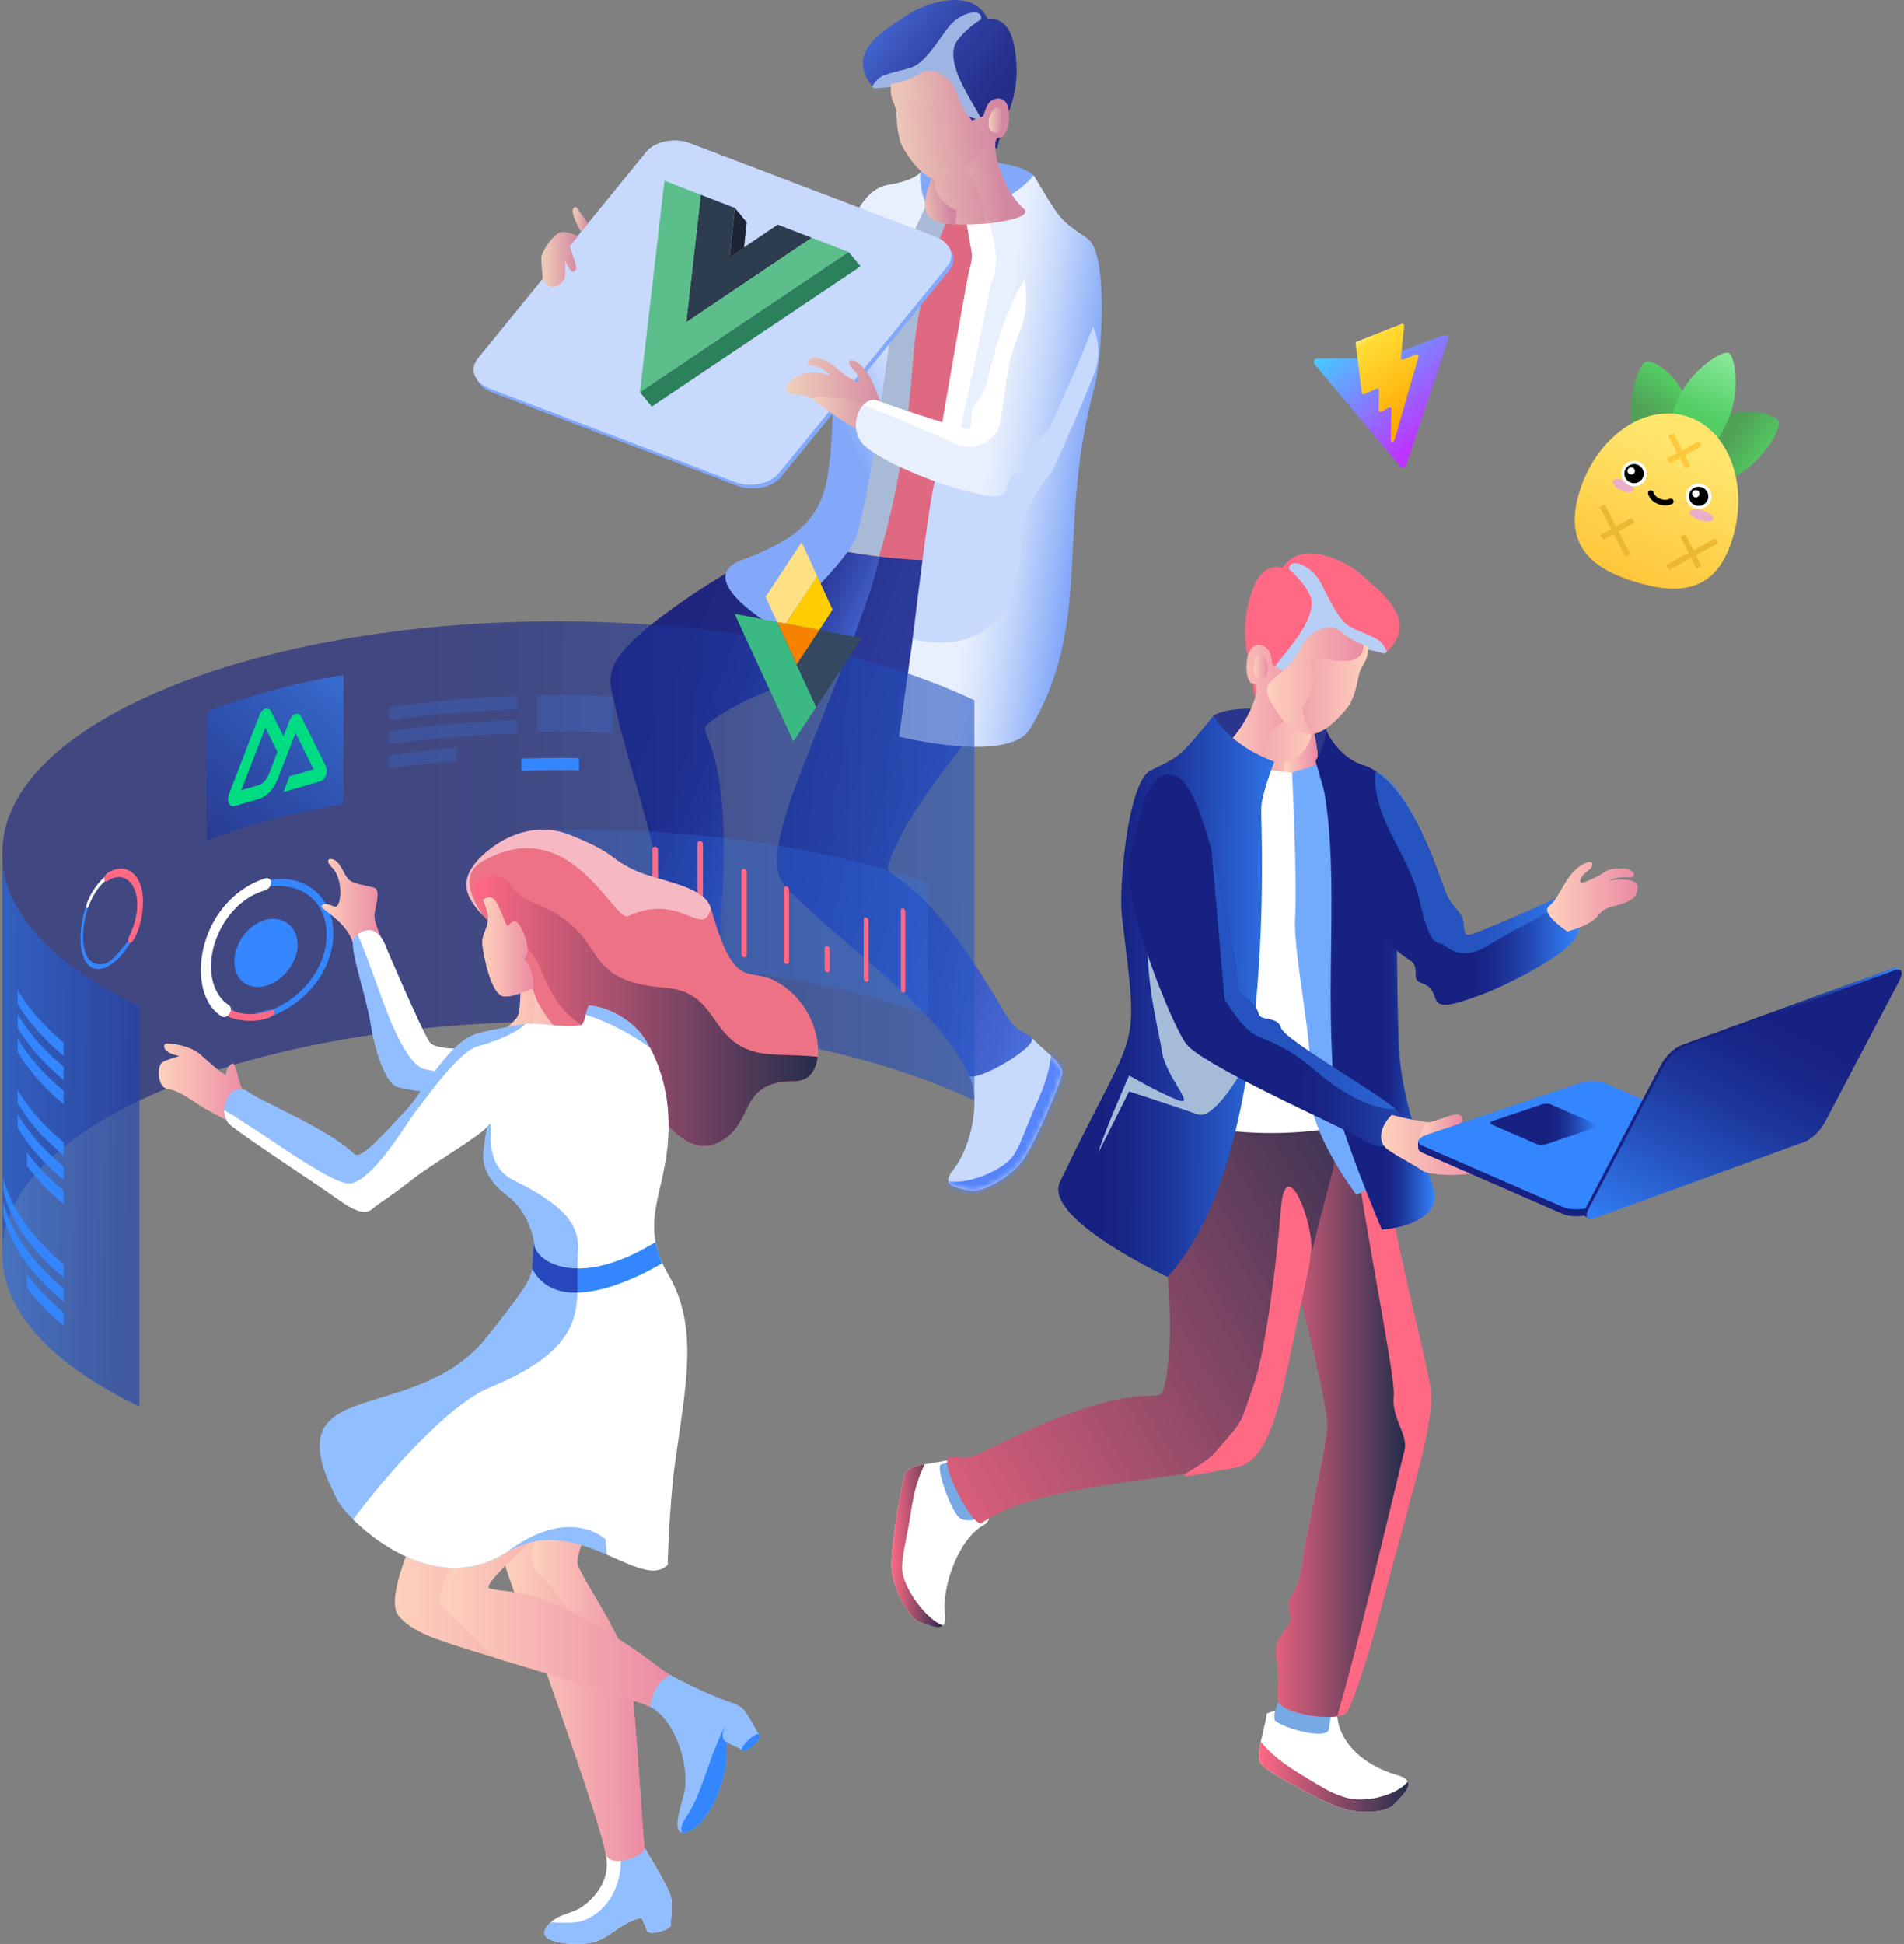 <svg width="337" height="344" viewBox="0 0 337 344" fill="none" xmlns="http://www.w3.org/2000/svg">
<rect x="0" y="0" width="337" height="344" fill="#808080" stroke="none"/>
<path d="M182.554 183.551C184.225 185.487 188.251 188.174 188.019 189.884C187.788 191.6 183.582 201.405 181.301 204.933C179.02 208.467 173.577 211.069 171.889 210.742C168.863 210.155 166.481 209.743 168.694 207.039C171.906 203.116 173.758 194.366 171.432 190.217C169.106 186.063 182.554 183.545 182.554 183.545V183.551Z" fill="#C7D9FD"/>
<mask id="mask0_0_2995" style="mask-type:luminance" maskUnits="userSpaceOnUse" x="167" y="183" width="22" height="28">
<path d="M182.556 183.551C184.227 185.487 188.252 188.174 188.021 189.884C187.789 191.6 183.583 201.405 181.302 204.933C179.021 208.467 173.579 211.069 171.891 210.742C168.865 210.155 166.482 209.743 168.695 207.039C171.908 203.116 173.76 194.366 171.434 190.217C169.108 186.063 182.556 183.545 182.556 183.545V183.551Z" fill="white"/>
</mask>
<g mask="url(#mask0_0_2995)">
<path d="M192.435 186.034C191.995 186.006 186.067 185.481 186.067 185.481C185.971 189.907 184.368 193.254 183.007 196.33C181.646 199.412 180.483 203.036 179.236 204.662C177.158 207.377 170.688 209.748 167.871 208.986C165.415 208.32 166.487 213.694 166.487 213.694L178.456 212.638L190.725 193.728C190.725 193.728 192.87 186.057 192.43 186.029L192.435 186.034Z" fill="#5684F9"/>
</g>
<path d="M127.258 168.8C127.535 171.12 129.217 175.173 128.156 176.393C127.095 177.612 115.673 183.325 112.111 184.95C108.548 186.576 102.332 185.018 101.282 184.25C100.232 183.483 102.891 181.033 106.702 178.414C110.513 175.794 114.951 172.899 115.323 168.541C115.69 164.177 127.264 168.806 127.264 168.806L127.258 168.8Z" fill="#C7D9FD"/>
<mask id="mask1_0_2995" style="mask-type:luminance" maskUnits="userSpaceOnUse" x="101" y="166" width="28" height="20">
<path d="M127.258 168.8C127.534 171.12 129.217 175.173 128.155 176.393C127.094 177.612 115.672 183.325 112.11 184.95C108.548 186.576 102.332 185.018 101.281 184.25C100.231 183.483 102.891 181.033 106.701 178.414C110.512 175.794 114.95 172.899 115.322 168.541C115.689 164.177 127.263 168.806 127.263 168.806L127.258 168.8Z" fill="white"/>
</mask>
<g mask="url(#mask1_0_2995)">
<path d="M128.942 172.018C126.582 175.405 121.354 177.567 118.729 179.294C116.098 181.022 110.13 184.375 108.21 184.307C106.291 184.233 105.077 182.371 102.649 182.416C100.222 182.461 99.42 184.341 99.42 184.341L109.103 189.382L128.242 180.705C128.242 180.705 133.842 175.8 133.52 175.563C133.199 175.326 128.942 172.018 128.942 172.018Z" fill="#5684F9"/>
</g>
<path d="M153.532 89.034C151.466 90.603 136.121 95.757 120.906 106.341C105.024 117.388 107.864 119.939 108.954 125.251C111.184 136.112 119.155 156.388 117.151 167.175C116.745 169.36 127.263 170.274 127.263 168.806C127.263 167.248 127.404 165.668 127.709 161.203C129.843 130.06 122.69 130.111 125.467 127.938C138.34 117.89 169.307 114.876 180.587 102.858C197.118 85.252 164.621 80.617 153.532 89.039V89.034Z" fill="url(#paint0_linear_0_2995)"/>
<path d="M155.927 96.829C155.442 103.123 148.046 120.278 141.39 137.579C134.445 155.637 138.228 156.156 142.112 159.938C150.056 167.677 167.45 180.006 171.431 190.228C172.114 191.984 184.128 185.109 182.553 183.556C181.452 182.472 180.069 183.037 177.816 179.17C162.098 152.199 156.21 156.252 157.294 152.894C162.307 137.353 186.245 117.483 188.836 101.209C192.636 77.36 157.373 78.116 155.933 96.835L155.927 96.829Z" fill="url(#paint1_linear_0_2995)"/>
<path d="M162.966 30.406L161.481 41.741L182.732 36.729L182.958 30.994C180.615 28.95 174.252 28.51 174.252 28.51L162.966 30.406Z" fill="#83A8FA"/>
<path d="M177.121 38.563C161.815 40.697 158.388 34.888 158.388 34.888L151.828 45.85L147.786 97.184C147.786 97.184 160.754 100.346 178.549 98.934C178.549 98.934 192.426 36.435 177.126 38.569L177.121 38.563Z" fill="#DF6981"/>
<g style="mix-blend-mode:multiply">
<path d="M157.271 39.805C157.271 39.805 143.637 96.186 147.786 97.179C150.965 97.941 155.577 98.477 155.577 98.477C155.577 98.477 160.071 84.958 161.534 64.445C162.64 48.91 167.733 38.885 167.733 38.885C167.733 38.885 164.407 37.474 162.674 36.215C161.353 35.255 157.271 39.811 157.271 39.811V39.805Z" fill="#A9BAD6"/>
</g>
<path d="M162.969 30.406C162.969 30.406 162.235 31.862 157.159 32.715C152.355 33.522 150.114 40.358 148.9 45.156C146.105 56.22 148.6 73.736 146.297 85.189C144.79 92.663 139.838 95.886 131.274 99.115C122.308 102.496 137.185 111.048 137.185 111.048C137.185 111.048 150.554 99.228 151.762 94.407C156.499 75.508 156.634 56.745 161.484 41.741C161.761 40.889 163.94 36.254 163.94 36.254C162.427 32.591 162.969 30.4 162.969 30.4V30.406Z" fill="url(#paint2_linear_0_2995)"/>
<path d="M165.934 42.52L122.473 25.969C119.757 24.936 116.29 25.653 114.732 27.567L84.979 64.083C83.415 66.002 84.353 68.39 87.068 69.423L130.529 85.974C133.245 87.007 136.711 86.29 138.269 84.376L168.022 47.86C169.586 45.941 168.649 43.553 165.934 42.52Z" fill="#83A8FA"/>
<path d="M165.537 41.865L122.076 25.314C119.36 24.282 115.894 24.998 114.335 26.912L84.582 63.428C83.018 65.348 83.956 67.735 86.671 68.768L130.132 85.319C132.848 86.352 136.314 85.635 137.872 83.722L167.625 47.205C169.189 45.286 168.252 42.898 165.537 41.865Z" fill="#C7D9FD"/>
<path d="M99.549 41.041C98.093 41.041 95.812 44.592 95.812 45.619C95.812 46.647 96.038 49.215 96.038 49.215C96.969 52.071 100.046 50.462 100.046 48.605V46.144C100.046 46.144 100.882 48.284 101.503 48.058C102.124 47.832 102.113 47.358 101.593 45.873C101.079 44.383 100.831 43.469 100.831 43.469L102.276 41.803C102.276 41.803 101.006 41.036 99.549 41.036V41.041Z" fill="url(#paint3_linear_0_2995)"/>
<path d="M101.503 36.841C100.82 37.524 102.835 41.018 102.835 41.018L104.089 39.477C102.096 37.056 102.18 36.158 101.497 36.841H101.503Z" fill="url(#paint4_linear_0_2995)"/>
<g style="mix-blend-mode:multiply">
<path d="M165.7 84.066C164.712 83.022 166 82.006 165.7 84.066V84.066Z" fill="#C7D9FD"/>
</g>
<path d="M192.474 42.204C188.358 39.438 188.008 38.857 186.947 37.44C185.885 36.017 182.961 30.999 182.961 30.999C182.961 30.999 179.579 35.741 171.116 37.468C171.116 37.468 172.511 43.48 172.178 46.009C171.698 49.695 172.025 37.547 159.119 130.365C159.119 130.365 178.523 135.208 182.272 129.027C193.603 110.348 186.857 93.549 193.739 68.441C194.986 63.897 196.308 44.789 192.468 42.21L192.474 42.204Z" fill="url(#paint5_linear_0_2995)"/>
<g style="mix-blend-mode:multiply">
<path d="M187.315 51.987C178.717 55.825 175.759 74.25 174.68 76.649C173.608 79.048 172.473 79.567 172.399 81.142C172.326 82.712 172.687 83.931 171.044 83.541C168.843 83.022 169.972 85.997 166.816 84.76C166.285 84.552 165.929 84.309 165.704 84.066C165.658 84.388 165.574 84.789 165.433 85.274C164.337 89.056 161.543 113.115 161.543 113.115C182.319 117.647 180.614 94.475 181.003 92.511C181.681 89.062 186.26 83.344 186.26 83.344C186.26 83.344 190.217 74.826 193.531 66.494C197.128 57.445 188.439 51.495 187.327 51.992L187.315 51.987Z" fill="#C7D9FD"/>
</g>
<path d="M170.694 37.327C170.694 37.327 171.845 43.96 171.981 44.671C172.116 45.382 171.924 46.618 171.569 47.77C171.213 48.922 166.527 76.163 166.527 76.163C166.527 76.163 168.063 84.213 168.61 82.13C169.158 80.047 174.2 56.48 175.08 51.879C175.955 47.273 177.604 47.934 174.42 36.644L170.694 37.327Z" fill="white"/>
<path d="M152.662 64.919C150.449 62.728 149.585 63.987 150.963 65.348C152.34 66.708 152.058 67.487 151.798 67.583C151.539 67.679 149.077 66.166 148.083 65.184C147.09 64.202 145.628 63.513 144.527 63.361C143.093 63.157 141.958 64.704 144.148 64.761C145.232 64.789 146.841 66.183 146.943 66.46C145.108 65.861 143.471 65.664 141.726 66.313C139.982 66.962 137.165 69.491 141.151 69.813C145.136 70.135 146.254 73.409 152.939 76.479C152.939 76.479 158.331 73.996 156.772 72.454C155.214 70.913 154.875 67.103 152.662 64.919Z" fill="url(#paint6_linear_0_2995)"/>
<path style="mix-blend-mode:multiply" d="M143.826 70.614C147.344 73.516 151.634 76.039 153.452 76.722C153.452 76.722 155.66 75.317 156.62 74.018C151.725 70.112 149.918 70.682 147.79 70.451C145.577 70.208 144.442 69.886 143.826 70.62V70.614Z" fill="url(#paint7_linear_0_2995)"/>
<path d="M186.87 44.298C178.272 48.136 175.313 66.561 174.235 68.96C173.157 71.359 172.028 71.879 171.954 73.454C171.881 75.023 172.242 76.242 170.599 75.853C168.397 75.333 158.602 72.189 155.44 70.953C152.284 69.717 149.704 75.881 153.041 78.889C156.378 81.904 166.004 85.68 171.006 86.905C176.008 88.13 177.809 88.322 178.193 86.358C178.87 82.909 181.371 84.173 181.219 82.259C181.061 80.346 181.14 79.996 182.416 79.025C183.692 78.054 185.803 75.649 185.803 75.649C185.803 75.649 189.761 67.131 193.075 58.8C196.671 49.751 187.983 43.801 186.87 44.298Z" fill="url(#paint8_linear_0_2995)"/>
<path d="M174.238 68.96C173.166 71.359 172.031 71.878 171.958 73.453C171.884 75.022 172.246 76.242 170.603 75.852C168.401 75.333 158.605 72.189 155.444 70.953C154.456 70.563 153.519 70.907 152.807 71.647C156.065 72.951 165.025 76.569 168.051 78.116C171.777 80.024 174.216 78.759 175.503 77.467C176.79 76.18 176.926 76.535 178.134 67.329C179.342 58.122 182.521 58.449 181.369 49.497C176.892 56.411 175.035 67.159 174.233 68.954L174.238 68.96Z" fill="white"/>
<path style="mix-blend-mode:multiply" d="M174.833 20.9C174.675 21.487 174.523 22.797 175.33 23.294C177.159 24.417 177.492 20.612 177.125 19.692C176.758 18.772 175.443 18.648 174.833 20.9Z" fill="url(#paint9_linear_0_2995)"/>
<path d="M154.665 15.656C149.46 9.306 155.817 5.693 161.231 2.244C163.376 0.878 172.054 -2.548 174.792 3.305C177.423 3.187 179.365 4.705 179.856 10.514C180.466 17.767 177.694 20.5 176.48 26.353L159.052 15.278L154.665 15.656Z" fill="url(#paint10_linear_0_2995)"/>
<g style="mix-blend-mode:multiply">
<path d="M172.811 21.081L173.646 20.968C171.907 17.592 167.617 11.784 169.005 7.923C169.288 7.127 171.275 4.829 173.595 3.458C173.9 2.56 173.048 1.617 170.75 2.6C167.854 3.836 167.447 5.789 164.449 9.39C161.717 12.67 160.915 11.767 156.387 13.359C155.484 13.675 154.756 14.651 154.366 15.272C154.462 15.402 154.558 15.526 154.665 15.656L159.052 15.278L163.281 17.965L172.816 21.081H172.811Z" fill="#9EB4E2"/>
</g>
<path d="M170.474 21.973C173.054 20.917 174.048 20.561 174.048 20.561C174.426 19.726 174.595 17.75 176.368 17.474C179.846 16.926 178.609 24.592 176.961 24.327C174.838 23.988 177 33.341 181.172 36.92C183.758 39.144 169.102 40.601 165.799 39.161C160.08 36.672 168.295 29.147 164.947 25.337C163.71 23.931 167.408 21.459 170.479 21.973H170.474Z" fill="url(#paint11_linear_0_2995)"/>
<path style="mix-blend-mode:multiply" d="M181.18 36.92C177.008 33.336 174.845 23.988 176.968 24.327C178.617 24.586 179.848 16.921 176.375 17.474C174.603 17.756 174.433 19.732 174.055 20.562C174.055 20.562 173.056 20.917 170.481 21.973C170.08 21.905 169.668 21.888 169.262 21.916C166.371 25.134 164.796 28.239 168.302 29.147C173.157 30.406 174.151 35.78 174.23 39.568C178.611 39.184 182.642 38.173 181.18 36.92Z" fill="url(#paint12_linear_0_2995)"/>
<path style="mix-blend-mode:multiply" d="M169.389 37.174C169.389 37.174 164.591 36.062 165.443 29.847C164.466 33.443 161.909 37.468 165.799 39.161C166.493 39.466 167.69 39.635 169.124 39.703L169.389 37.174Z" fill="url(#paint13_linear_0_2995)"/>
<path d="M170.166 18.518C171.984 22.526 176.105 23.61 173.604 26.793C169.923 31.473 168.749 31.49 165.92 31.693C163.154 31.896 159.693 26.342 159.304 24.913C158.53 22.063 158.835 20.527 158.53 19.241C158.186 17.795 157.525 17.688 157.683 14.821C157.683 14.821 160.218 14.702 162.719 13.088C164.215 12.122 165.796 12.41 167.417 13.692C169.071 14.995 168.868 15.662 170.166 18.524V18.518Z" fill="url(#paint14_linear_0_2995)"/>
<path style="mix-blend-mode:multiply" d="M167.412 13.686C165.792 12.41 164.211 12.117 162.715 13.082C161.168 14.081 159.61 14.51 158.644 14.685C157.718 20.245 168.248 16.875 167.327 19.235C164.95 25.331 168.344 25.873 167.502 28.024C166.932 29.492 166.13 30.683 165.289 31.642C165.498 31.687 165.707 31.704 165.91 31.693C168.739 31.49 169.919 31.479 173.594 26.793C176.095 23.61 171.974 22.526 170.156 18.518C168.857 15.65 169.061 14.99 167.406 13.686H167.412Z" fill="url(#paint15_linear_0_2995)"/>
<path style="mix-blend-mode:multiply" d="M175.104 20.9C174.946 21.487 174.793 22.797 175.601 23.294C177.43 24.417 177.763 20.612 177.396 19.692C177.029 18.772 175.713 18.648 175.104 20.9Z" fill="url(#paint16_linear_0_2995)"/>
<path d="M130.077 36.796L132.177 39.342L131.223 48.04L129.122 45.5L130.077 36.796Z" fill="#1F2434"/>
<path d="M143.688 42.074L121.455 57.05L124.046 34.459L130.076 36.796L129.122 45.5L137.658 39.737L143.688 42.074Z" fill="#2D3D4F"/>
<path d="M150.211 44.597L113.259 69.406L117.606 31.964L124.048 34.459L121.457 57.05L143.69 42.074L150.211 44.597Z" fill="#5CBE8A"/>
<path d="M150.211 44.597L152.311 47.143L115.359 71.952L113.259 69.406L150.211 44.597Z" fill="#2C805C"/>
<path d="M224.211 303.234C223.923 305.994 221.992 310.877 223.262 312.265C224.533 313.654 232.098 317.831 236.321 319.57C240.538 321.308 245.354 320.716 246.664 319.378C248.996 316.984 250.87 315.144 247.223 314.1C241.933 312.587 237.185 308.873 236.694 303.73C236.202 298.588 224.222 303.234 224.222 303.234H224.211Z" fill="white"/>
<path d="M249.178 315.302C249.178 315.302 249.161 315.319 249.155 315.325C247.117 317.752 241.522 319.186 237.993 318.046C235.876 317.363 234.843 316.815 231.727 314.913C228.926 313.202 225.815 311.413 223.162 308.246C222.801 309.99 222.631 311.565 223.269 312.26C224.539 313.648 232.105 317.825 236.328 319.564C240.545 321.303 245.361 320.71 246.671 319.372C248.274 317.729 249.663 316.341 249.183 315.302H249.178Z" fill="url(#paint17_linear_0_2995)"/>
<path d="M225.567 304.205C225.522 305.34 235.074 308.269 235.238 305.927C235.419 303.268 236.311 301.665 236.311 301.665L226.289 301.168C225.364 303.465 225.612 303.065 225.567 304.199V304.205Z" fill="#77A9E5"/>
<path d="M243.911 198.787C243.911 198.787 222.904 179.488 223.378 192.804C223.852 206.12 235.623 246.04 234.895 252.882C234.5 256.585 233.489 260.852 231.169 272.515C231 272.701 230.395 279.977 228.871 281.975C227.77 283.415 228.052 284.651 228.323 285.836C228.6 287.022 227.708 287.931 226.477 289.884C225.269 291.809 226.376 294.834 226.291 296.895C226.189 299.344 226.257 301.123 226.28 301.168C227.352 303.477 237.487 304.961 238.548 302.782C239.773 300.27 242.172 293.378 245.136 282.06C250.031 263.347 253.876 252.165 253.221 245.837C252.758 241.389 245.334 214.175 243.906 198.787H243.911Z" fill="#FF6984"/>
<path d="M246.677 247.04C247.09 243.088 239.355 206.894 238.813 194.277L222.452 197.563C225.958 214.672 235.437 247.819 234.895 252.882C234.5 256.585 233.489 260.852 231.169 272.515C230.999 272.701 230.395 279.977 228.871 281.975C227.77 283.415 228.052 284.651 228.323 285.837C228.6 287.022 227.708 287.931 226.477 289.884C225.269 291.809 226.375 294.834 226.291 296.895C226.189 299.345 226.257 301.123 226.279 301.168C227.109 302.963 233.41 304.256 236.679 303.725C240.811 289.602 247.965 258.928 248.574 256.698C249.325 253.938 246.26 250.985 246.666 247.04H246.677Z" fill="url(#paint18_linear_0_2995)"/>
<path d="M168.352 258.25C165.896 258.973 161.057 259.046 160.318 260.616C159.578 262.185 157.794 272.713 157.794 276.918C157.794 281.123 160.956 286.266 162.553 286.909C165.416 288.061 167.64 289.004 167.251 285.532C166.68 280.491 169.87 272.125 174.082 269.896C178.294 267.666 168.352 258.25 168.352 258.25Z" fill="white"/>
<path d="M166.911 287.621C166.911 287.621 166.894 287.615 166.883 287.609C164.099 286.723 159.944 281.214 159.673 277.804C159.509 275.761 160.497 272.08 161.028 268.756C161.502 265.764 161.937 262.484 163.699 259.114C162.084 259.419 160.684 259.831 160.311 260.616C159.572 262.185 157.787 272.713 157.787 276.918C157.787 281.123 160.949 286.266 162.547 286.909C164.512 287.7 166.183 288.394 166.905 287.621H166.911Z" fill="url(#paint19_linear_0_2995)"/>
<path d="M166.484 259.216C165.637 259.622 168.2 267.271 169.843 268.597C171.491 269.924 175.856 267.785 175.856 267.785L170.119 258.544C168.025 258.708 167.33 258.809 166.484 259.216Z" fill="#77A9E5"/>
<path d="M207.476 185.206C200.82 200.295 210.164 229.998 205.946 245.787C205.037 249.196 202.282 242.592 174.426 256.743C170.429 258.775 169.571 257.545 168.058 257.861C165.895 258.313 172.264 270.613 173.788 269.506C182.686 263.066 204.004 262.14 214.884 259.944C220.202 258.871 223.668 260.486 227.626 241.536C231.42 223.377 235.242 209.79 235.874 207.272C239.29 193.77 217.227 163.09 207.471 185.206H207.476Z" fill="url(#paint20_linear_0_2995)"/>
<path d="M226.706 213.978C226.074 222.332 224.053 239.075 221.919 245.019C219.31 252.29 220.603 250.664 215.127 256.958C212.247 260.271 204.304 262.518 215.183 260.322C220.501 259.25 223.968 260.864 227.926 241.914C231.72 223.755 231.725 224.353 232.053 221.779C232.719 216.609 227.502 203.388 226.706 213.978Z" fill="#FF6984"/>
<path d="M234.56 171.545C227.735 172.398 219.887 173.216 215.833 173.786C215.833 173.786 213.908 166.036 212.299 160.487C210.826 155.396 213.101 150.061 210.137 146.719C207.167 143.378 205.502 140.177 202.148 144.569C198.795 148.966 202.893 157.834 205.581 163.908C208.268 169.982 209.166 176.259 210.854 179.285C213.022 183.185 214.287 183.761 218.515 182.31C223.404 180.634 231.184 179.911 237.208 176.253C239.286 174.994 237.276 171.201 234.555 171.54L234.56 171.545Z" fill="url(#paint21_linear_0_2995)"/>
<path d="M214.783 126.63L214.157 132.337L234.447 140.448L234.662 129.006L223.771 125.456C223.771 125.456 217.409 124.953 214.789 126.624L214.783 126.63Z" fill="#29368B"/>
<path d="M245.12 115.651C251.212 110.136 245.459 105.614 240.609 101.403C238.689 99.732 230.605 95.058 227.031 100.443C224.445 99.935 222.294 101.149 220.95 106.828C219.274 113.918 221.611 117.028 221.944 123.006L240.835 114.629L245.12 115.656V115.651Z" fill="#FF6984"/>
<g style="mix-blend-mode:multiply">
<path d="M243.754 113.122C239.509 110.875 238.583 111.649 236.364 107.996C233.931 103.989 233.818 101.996 231.136 100.342C229.008 99.027 228.02 99.828 228.189 100.765C230.289 102.464 231.91 105.033 232.073 105.863C232.869 109.887 227.771 115.002 225.547 118.084L226.36 119.676L234.603 117.384L240.841 114.618L245.126 115.645C245.251 115.532 245.363 115.425 245.476 115.312C245.183 114.64 244.607 113.568 243.76 113.116L243.754 113.122Z" fill="#B7CFF5"/>
</g>
<path d="M228.531 119.557C226.137 118.129 225.2 117.632 225.2 117.632C224.946 116.751 225.076 114.77 223.359 114.228C220 113.167 220.085 120.94 221.756 120.923C223.907 120.906 220.384 129.836 215.721 132.766C212.83 134.583 227.125 138.196 230.608 137.265C236.638 135.644 229.62 126.98 233.505 123.706C234.933 122.498 231.642 119.5 228.531 119.557Z" fill="url(#paint22_linear_0_2995)"/>
<path style="mix-blend-mode:multiply" d="M229.752 119.681C229.351 119.596 228.944 119.551 228.538 119.557C226.144 118.129 225.207 117.632 225.207 117.632C224.953 116.751 225.083 114.77 223.366 114.228C220.007 113.167 220.092 120.94 221.763 120.923C223.914 120.906 220.391 129.836 215.728 132.766C214.096 133.787 217.935 135.385 222.214 136.418C222.852 132.681 224.637 127.51 229.627 126.98C233.235 126.596 232.14 123.288 229.752 119.681Z" fill="url(#paint23_linear_0_2995)"/>
<path style="mix-blend-mode:multiply" d="M227.352 134.764L227.239 137.304C228.667 137.451 229.881 137.457 230.615 137.259C234.72 136.158 232.783 131.8 232.348 128.092C232.275 134.374 227.358 134.764 227.358 134.764H227.352Z" fill="url(#paint24_linear_0_2995)"/>
<path d="M229.352 116.181C226.959 119.879 222.719 120.342 224.723 123.864C227.67 129.046 228.833 129.232 231.605 129.853C234.315 130.463 238.561 125.478 239.159 124.124C240.35 121.42 240.271 119.85 240.768 118.62C241.321 117.237 241.993 117.231 242.264 114.369C242.264 114.369 239.774 113.878 237.533 111.908C236.195 110.728 234.586 110.785 232.796 111.807C230.967 112.851 231.069 113.54 229.358 116.181H229.352Z" fill="url(#paint25_linear_0_2995)"/>
<path style="mix-blend-mode:multiply" d="M241.328 114.098C240.402 113.777 238.917 113.127 237.534 111.908C236.196 110.728 234.587 110.785 232.797 111.807C230.968 112.851 231.07 113.54 229.359 116.181C226.965 119.879 222.725 120.342 224.729 123.864C227.676 129.046 228.839 129.227 231.612 129.853C231.809 129.898 232.018 129.91 232.233 129.898C231.544 128.826 230.928 127.527 230.578 125.992C230.065 123.74 233.503 123.706 232.058 117.322C231.499 114.849 241.418 119.743 241.328 114.104V114.098Z" fill="url(#paint26_linear_0_2995)"/>
<path style="mix-blend-mode:multiply" d="M222.292 116.311C221.795 117.169 221.558 120.985 223.54 120.144C224.415 119.771 224.454 118.45 224.387 117.846C224.116 115.526 222.795 115.453 222.298 116.311H222.292Z" fill="url(#paint27_linear_0_2995)"/>
<path d="M219.444 134.984C204.612 130.604 210.134 198.827 210.134 198.827C227.54 202.863 242.162 198.297 242.162 198.297L243.399 145.941L238.526 134.121C238.526 134.121 234.269 139.365 219.438 134.984H219.444Z" fill="white"/>
<g style="mix-blend-mode:multiply">
<path d="M234.094 134.798C232.191 135.786 228.691 136.689 228.691 136.689C228.691 136.689 229.622 155.802 229.233 162.345C228.843 168.887 232.581 184.789 231.903 192.319C231.226 199.849 240.073 211.427 240.073 211.427C240.073 211.427 243.714 209.807 247.322 207.52C250.93 205.24 238.915 139.156 238.915 139.156C238.915 139.156 235.551 134.042 234.1 134.798H234.094Z" fill="#72ABFE"/>
</g>
<path d="M247.641 185.703C247.053 174.024 247.522 157.061 246.399 145.693C245.913 140.759 245.992 136.943 241.357 135.436C236.462 133.839 234.661 129.012 234.661 129.012C234.661 129.012 234.87 131.259 232.832 134.663C232.832 134.663 234.305 139.574 234.452 140.454C237.032 156.023 234.379 174.617 236.27 194.024C236.75 198.974 244.581 217.608 244.581 217.608C244.581 217.608 255.9 216.868 253.625 209.976C250.751 201.277 248.03 193.335 247.646 185.715L247.641 185.703Z" fill="url(#paint28_linear_0_2995)"/>
<path d="M275.193 159.014C272.167 160.544 262.705 164.602 260.559 165.331C258.962 165.872 259.204 164.625 258.984 163.067C258.764 161.509 257.584 161.097 256.286 158.811C254.987 156.519 250.29 138.444 241.358 135.435C240.201 135.046 232.105 141.797 236.548 150.473C240.636 158.461 245.389 166.572 245.389 166.572C245.389 166.572 247.721 168.768 249.082 169.615C250.442 170.462 250.555 170.8 250.583 172.725C250.612 174.644 252.983 173.154 253.988 176.524C254.558 178.443 256.331 178.082 261.197 176.389C266.064 174.695 275.295 170.021 278.332 166.702C281.37 163.383 278.219 157.49 275.188 159.02L275.193 159.014Z" fill="url(#paint29_linear_0_2995)"/>
<path opacity="0.5" d="M275.193 159.014C272.167 160.544 262.704 164.602 260.559 165.331C258.961 165.873 259.204 164.625 258.984 163.067C258.764 161.509 257.584 161.097 256.285 158.811C255.314 157.101 249.239 137.417 243.379 136.582C243.08 145.608 249.211 150.44 251.283 159.494C253.355 168.554 254.416 166.245 255.822 167.408C257.228 168.571 259.78 169.598 263.308 167.346C266.177 165.517 274.764 161.063 277.88 159.454C277.101 158.783 276.141 158.529 275.187 159.008L275.193 159.014Z" fill="#3486FE"/>
<path d="M284.848 155.825C284.989 155.565 286.942 155.108 288.015 155.238C290.194 155.503 289.043 153.725 287.592 153.708C286.474 153.697 285.034 153.561 283.905 154.385C282.776 155.21 280.117 156.344 279.868 156.209C279.625 156.073 279.462 155.26 281.026 154.12C282.589 152.974 281.923 151.603 279.411 153.443C276.899 155.283 275.995 158.997 274.222 160.296C272.45 161.588 277.424 164.851 277.424 164.851C284.498 162.802 281.692 161.351 285.57 160.375C289.376 159.415 289.669 158.557 289.867 157.23C290.144 155.39 286.75 155.497 284.842 155.819L284.848 155.825Z" fill="url(#paint30_linear_0_2995)"/>
<path d="M225.551 134.787C217.427 131.823 214.785 126.63 214.785 126.63C214.785 126.63 211.149 131.168 209.884 132.416C208.625 133.663 208.191 134.183 203.708 136.316C199.525 138.303 198.006 157.406 198.565 162.091C201.653 187.961 201.602 179.855 187.618 209.129C184.496 215.66 206.661 225.968 206.661 225.968C226.252 204.562 223.158 146.805 223.231 143.085C223.276 140.533 225.551 134.787 225.551 134.787Z" fill="url(#paint31_linear_0_2995)"/>
<g style="mix-blend-mode:multiply">
<path d="M203.208 159.398C202.231 172.658 204.964 181.435 205.647 186.019C206.33 190.603 211.755 195.858 208.571 194.695C205.387 193.538 199.848 190.309 199.848 190.309C199.848 190.309 194.92 201.52 194.434 203.913L199.848 193.137C199.848 193.137 209.158 196.168 211.987 197.196C214.815 198.223 219.49 190.016 219.49 190.016V177.811L210.626 153.838L203.213 159.398H203.208Z" fill="#A5BCD9"/>
</g>
<path d="M226.719 181.887C226.155 179.77 223.095 180.73 222.79 179.465C222.485 178.201 221.452 177.168 220.125 176.158C218.798 175.147 219.013 173.939 218.877 172.398C218.742 170.857 213.926 139.771 208.235 137.383C202.544 134.99 201.477 146.59 200.06 151.151C197.92 158.021 207.354 181.413 210.013 184.8C212.672 188.187 233.296 197.614 237.536 199.747C241.776 201.881 241.855 202.197 243.905 202.835C245.954 203.473 250.471 199.465 247.14 196.383C243.809 193.307 227.289 183.998 226.725 181.881L226.719 181.887Z" fill="url(#paint32_linear_0_2995)"/>
<path d="M257.025 202.017C254.558 202.135 255.111 200.504 257.635 199.177C260.159 197.851 258.059 196.62 255.738 197.839C253.418 199.059 252.554 198.483 250.849 198.257C249.144 198.031 246.31 197.286 246.31 197.286C244.012 199.634 243.938 202.135 245.519 203.337C247.094 204.54 250.567 206.25 251.735 207.142C252.91 208.034 259.622 208.22 261.316 207.334C263.01 206.442 263.541 206.244 263.789 204.901C264.111 203.145 259.498 201.898 257.025 202.017Z" fill="url(#paint33_linear_0_2995)"/>
<path opacity="0.5" d="M226.717 181.887C226.152 179.77 223.092 180.73 222.787 179.465C222.483 178.201 221.449 177.168 220.123 176.158C218.796 175.147 219.005 173.939 218.875 172.398C218.796 171.478 217.051 160.053 214.443 150.474L216.746 176.767C216.746 176.767 218.276 179.567 220.603 181.955C222.923 184.343 226.085 183.614 232.967 189.57C238.398 194.266 243.564 196.355 247.025 196.287C243.462 193.115 227.276 183.976 226.717 181.881V181.887Z" fill="#3486FE"/>
<path d="M252.31 198.782C252.31 198.782 250.605 202.598 251.068 201.943C251.531 201.283 259.164 199.674 258.808 197.986C258.447 196.293 256.471 197.727 252.31 198.788V198.782Z" fill="url(#paint34_linear_0_2995)"/>
<path d="M309.181 203.851L284.267 192.979C283.081 192.46 280.845 192.465 279.281 192.996L252.425 202.079C251.741 202.31 251.205 201.644 251.019 201.937C250.957 202.039 251.019 203.095 251.019 203.191C251.008 203.478 251.245 203.749 251.741 203.97L276.656 214.841C277.842 215.361 280.077 215.355 281.641 214.825L308.498 205.742C310.062 205.211 310.367 204.365 309.176 203.845L309.181 203.851Z" fill="url(#paint35_linear_0_2995)"/>
<path d="M309.181 202.603L284.266 191.731C283.081 191.212 280.845 191.218 279.281 191.748L252.424 200.831C250.86 201.362 250.555 202.208 251.747 202.728L276.661 213.6C277.847 214.119 280.083 214.113 281.647 213.583L308.503 204.5C310.067 203.969 310.372 203.123 309.181 202.603Z" fill="#3486FE"/>
<path d="M282.529 198.935L274.49 195.429C274.106 195.26 273.389 195.265 272.881 195.429L264.215 198.359C263.712 198.528 263.611 198.805 263.994 198.968L272.034 202.474C272.418 202.643 273.135 202.638 273.643 202.474L282.309 199.544C282.812 199.375 282.913 199.098 282.529 198.935Z" fill="url(#paint36_linear_0_2995)"/>
<path d="M334.953 171.359L297.612 184.935C296.393 185.375 294.784 186.922 294.01 188.379L280.81 213.464C280.043 214.926 280.404 215.75 281.623 215.304L318.964 201.729C320.184 201.288 321.793 199.742 322.566 198.285L335.766 173.2C336.534 171.738 336.173 170.913 334.953 171.359Z" fill="url(#paint37_linear_0_2995)"/>
<path d="M335.376 171.692L298.035 185.268C296.816 185.709 295.207 187.255 294.433 188.712L281.234 213.797C280.466 215.259 280.827 216.083 282.047 215.637L319.388 202.062C320.607 201.621 322.216 200.075 322.99 198.618L336.189 173.533C336.957 172.071 336.596 171.246 335.376 171.692Z" fill="url(#paint38_linear_0_2995)"/>
<path d="M256.31 60.099L248.875 82.34C248.723 82.797 248.13 82.91 247.819 82.538L232.694 64.463C232.356 64.057 232.638 63.441 233.163 63.436L244.72 63.385C244.793 63.385 244.867 63.373 244.934 63.345L255.509 59.304C255.994 59.117 256.48 59.592 256.316 60.088L256.31 60.099Z" fill="url(#paint39_linear_0_2995)"/>
<path d="M248.097 57.317L240.136 60.467C240.006 60.517 239.927 60.653 239.944 60.794L241.028 69.493C241.039 69.589 241.096 69.673 241.181 69.724C241.265 69.775 241.367 69.781 241.457 69.741L243.659 68.781C243.862 68.691 244.094 68.844 244.088 69.069L244.026 72.552C244.026 72.784 244.269 72.942 244.478 72.834L245.821 72.14C246.03 72.033 246.279 72.185 246.273 72.422L246.16 77.892C246.154 78.237 246.623 78.332 246.753 78.016L246.838 77.808L251.078 63.097C251.151 62.849 250.908 62.629 250.671 62.724L248.39 63.622C248.176 63.707 247.95 63.532 247.972 63.306L248.526 57.65C248.548 57.418 248.317 57.249 248.102 57.334L248.097 57.317Z" fill="url(#paint40_linear_0_2995)"/>
<path d="M296.128 81.583C299.814 79.772 299.961 76.164 298.6 71.321C297.24 66.478 292.458 63.43 291.204 64.045C289.951 64.66 287.732 71.152 289.093 75.995C290.454 80.838 292.441 83.395 296.128 81.578V81.583Z" fill="url(#paint41_linear_0_2995)"/>
<path d="M298.489 82.724C299.601 86.681 302.802 86.348 307.313 84.124C311.824 81.906 315.211 76.029 314.833 74.68C314.455 73.337 308.961 71.7 304.45 73.924C299.94 76.142 297.382 78.767 298.489 82.724Z" fill="url(#paint42_linear_0_2995)"/>
<path d="M297.885 80.551C301.272 82.063 303.638 79.275 305.868 74.285C308.098 69.295 307.115 62.984 305.964 62.47C304.812 61.956 299.364 65.394 297.134 70.39C294.904 75.386 294.503 79.043 297.885 80.556V80.551Z" fill="url(#paint43_linear_0_2995)"/>
<path d="M289.472 102.977C296.953 105.275 303.671 105.01 306.635 95.362C309.593 85.716 305.958 75.939 298.477 73.647C290.996 71.355 282.505 77.406 279.547 87.053C276.588 96.7 281.997 100.686 289.478 102.983L289.472 102.977Z" fill="url(#paint44_linear_0_2995)"/>
<path d="M303.276 91.862C303.418 91.4 302.586 90.735 301.417 90.377C300.249 90.018 299.187 90.102 299.045 90.564C298.903 91.026 299.735 91.691 300.904 92.05C302.072 92.408 303.135 92.324 303.276 91.862Z" fill="#EAADCC"/>
<path d="M289.122 86.737C289.328 86.276 288.678 85.537 287.67 85.088C286.662 84.638 285.678 84.647 285.472 85.108C285.267 85.569 285.917 86.308 286.925 86.758C287.932 87.207 288.916 87.198 289.122 86.737Z" fill="#EAADCC"/>
<path d="M295.727 88.741C295.01 89.024 294.288 89.012 293.565 88.696C292.837 88.38 292.374 87.9 292.176 87.257" stroke="black" stroke-linecap="round" stroke-linejoin="round"/>
<path d="M289.737 81.911C290.267 82.052 290.696 82.396 290.95 82.837C291.204 83.277 291.295 83.808 291.154 84.333C291.012 84.858 290.668 85.275 290.228 85.529C289.787 85.778 289.245 85.862 288.715 85.721C288.184 85.58 287.755 85.236 287.501 84.796C287.247 84.355 287.156 83.825 287.298 83.3C287.439 82.775 287.783 82.357 288.223 82.103C288.664 81.855 289.206 81.77 289.737 81.911Z" fill="black"/>
<path d="M289.354 83.514C289.444 83.17 289.241 82.82 288.891 82.724C288.546 82.628 288.19 82.831 288.094 83.176C288.004 83.52 288.207 83.87 288.558 83.966C288.902 84.062 289.258 83.859 289.354 83.514Z" fill="white"/>
<path d="M301.158 85.93C301.689 86.071 302.118 86.415 302.372 86.856C302.626 87.296 302.717 87.827 302.575 88.352C302.434 88.877 302.09 89.294 301.65 89.548C301.209 89.797 300.667 89.881 300.137 89.74C299.606 89.599 299.177 89.255 298.923 88.814C298.669 88.374 298.578 87.844 298.719 87.319C298.861 86.794 299.205 86.376 299.645 86.122C300.086 85.874 300.628 85.789 301.158 85.93Z" fill="black"/>
<path fill-rule="evenodd" clip-rule="evenodd" d="M289.809 81.646C291.023 81.973 291.746 83.209 291.424 84.406C291.102 85.603 289.855 86.308 288.641 85.987C287.427 85.659 286.704 84.423 287.026 83.226C287.348 82.029 288.595 81.324 289.809 81.646ZM288.782 85.45C289.696 85.699 290.639 85.162 290.882 84.259C291.125 83.356 290.577 82.419 289.663 82.176C288.748 81.928 287.805 82.464 287.562 83.367C287.32 84.27 287.862 85.207 288.782 85.45Z" fill="white"/>
<path fill-rule="evenodd" clip-rule="evenodd" d="M301.231 85.665C302.445 85.992 303.168 87.228 302.846 88.425C302.524 89.622 301.276 90.327 300.063 90.006C298.849 89.678 298.126 88.442 298.448 87.245C298.77 86.049 300.017 85.343 301.231 85.665ZM300.209 89.469C301.124 89.718 302.067 89.181 302.31 88.278C302.552 87.375 302.01 86.438 301.09 86.195C300.175 85.947 299.233 86.483 298.99 87.386C298.747 88.29 299.289 89.227 300.209 89.469Z" fill="white"/>
<path d="M300.776 87.539C300.866 87.194 300.663 86.844 300.313 86.748C299.968 86.652 299.612 86.856 299.516 87.2C299.426 87.544 299.629 87.894 299.979 87.99C300.324 88.086 300.68 87.883 300.776 87.539Z" fill="white"/>
<path d="M283.579 89.503L288.107 98.253" stroke="#ECB732"/>
<path d="M289.043 92.043L283.516 95.126" stroke="#ECB732"/>
<path d="M303.812 95.712L295.152 100.415" stroke="#ECB732"/>
<path d="M297.861 94.747L300.706 100.398" stroke="#ECB732"/>
<path d="M300.934 78.53L295.311 81.584" stroke="#FFC73B"/>
<path d="M298.715 82.628L295.773 76.949" stroke="#FFC73B"/>
<path opacity="0.6" d="M98.577 109.953C44.367 109.953 0.42 128.242 0.42 150.805V221.642C0.42 211.346 9.577 201.941 24.68 194.755C31.788 191.374 40.217 188.484 49.628 186.226C64.036 182.771 80.748 180.79 98.571 180.79C116.395 180.79 133.106 182.766 147.514 186.226C156.751 188.439 165.033 191.267 172.056 194.564L172.463 194.755V123.918C154.47 115.361 128.042 109.953 98.571 109.953H98.577Z" fill="url(#paint45_linear_0_2995)"/>
<path opacity="0.67" d="M0.409 151.155V221.992C0.409 232.288 9.566 241.692 24.669 248.878V178.041C9.566 170.861 0.409 161.451 0.409 151.155Z" fill="url(#paint46_linear_0_2995)"/>
<path opacity="0.2" d="M99.414 123.004C97.969 123.004 96.535 123.015 95.106 123.043V129.535C96.535 129.507 97.969 129.495 99.414 129.495C102.469 129.495 105.495 129.558 108.481 129.676V123.185C105.495 123.066 102.469 123.004 99.414 123.004Z" fill="#3486FE"/>
<path d="M92.26 134.232V136.41C94.62 136.337 97.008 136.298 99.413 136.298C100.44 136.298 101.468 136.303 102.49 136.32V134.141C101.468 134.13 100.44 134.119 99.413 134.119C97.008 134.119 94.625 134.158 92.26 134.232Z" fill="#3486FE"/>
<path d="M40.194 179.797C41.758 180.57 43.293 180.802 45.326 180.565C43.304 180.796 41.769 180.565 40.194 179.797Z" fill="#3486FE"/>
<path d="M45.619 180.519C45.619 180.519 45.648 180.519 45.66 180.514C45.648 180.514 45.63 180.514 45.619 180.519Z" fill="#3486FE"/>
<path d="M44.639 179.425C45.825 179.362 46.965 179.103 48.049 178.702C46.858 178.668 45.802 179.312 44.639 179.425Z" fill="#3486FE"/>
<path d="M48.053 179.881C47.658 180.022 47.336 180.124 46.952 180.231C47.341 180.124 47.663 180.022 48.053 179.881Z" fill="#3486FE"/>
<path d="M53.089 156.106C50.887 155.27 48.962 155.535 47.81 155.688C47.957 155.936 48.064 156.269 47.787 156.828C58.062 155.84 60.682 166.509 54.562 173.954C53.077 175.766 50.768 177.68 48.047 178.696C48.075 178.696 48.103 178.696 48.126 178.696C48.724 178.73 48.645 179.351 48.38 179.65C48.278 179.769 48.166 179.819 48.081 179.859C60.823 174.621 62.308 159.588 53.083 156.094L53.089 156.106Z" fill="#3486FE"/>
<path d="M44.637 179.424C44.547 179.424 44.462 179.441 44.378 179.441C44.468 179.441 44.552 179.436 44.637 179.424Z" fill="#3486FE"/>
<path d="M47.906 178.764C46.105 179.418 43.417 179.932 40.849 178.673C40.786 179.26 40.453 179.61 40.194 179.797C43.632 181.473 48.984 180.356 48.566 178.995C48.527 178.865 48.386 178.589 47.906 178.758V178.764Z" fill="#FF6984"/>
<path d="M46.958 155.417C34.78 159.442 32.561 175.919 39.291 179.887C40.019 180.316 41.069 179.249 40.827 178.324C40.753 178.053 40.719 178.03 40.16 177.635C39.624 177.257 36.987 175.117 37.4 169.952C37.688 166.368 39.556 162.62 42.283 160.158C44.186 158.442 45.925 157.872 46.964 157.528C47.059 157.494 47.308 157.415 47.528 157.195C48.414 156.297 47.873 155.163 46.964 155.422L46.958 155.417Z" fill="white"/>
<path d="M17.817 137.54C17.817 137.54 17.793 137.557 17.782 137.568C17.793 137.557 17.805 137.551 17.817 137.54Z" fill="#3486FE"/>
<path d="M22.68 166.548C19.772 170.037 19.253 170.669 17.548 170.641C15.222 170.601 14.787 167.672 14.708 166.413C14.572 164.223 15.103 161.073 16.554 158.471C16.249 159.007 15.984 159.566 15.758 160.147C15.397 161.09 15.255 160.446 15.255 160.441C15.255 160.401 15.255 160.345 15.272 160.283C13.5 165.228 13.923 171.194 17.124 171.471C18.57 171.595 20.884 170.449 23.047 166.848C22.894 166.859 22.764 166.842 22.674 166.548H22.68Z" fill="#3486FE"/>
<path d="M18.554 155.152C16.386 156.998 14.783 160.616 15.403 160.661C15.567 160.672 15.652 160.441 15.771 160.148C16.166 159.12 17.058 157.201 18.616 155.897C18.458 155.688 18.497 155.378 18.559 155.157L18.554 155.152Z" fill="white"/>
<path d="M19.28 154.322C18.027 155.078 18.569 155.959 18.772 155.981C18.873 155.993 18.964 155.931 19.037 155.885C20.42 154.954 21.488 155.169 22.001 155.383C22.978 155.784 23.729 156.8 24.073 158.166C24.451 159.679 24.542 162.23 22.814 165.792C22.498 166.447 22.741 166.915 23.057 166.848C24.322 166.588 26.941 158.397 23.921 154.915C23.351 154.26 21.764 152.894 19.286 154.322H19.28Z" fill="#FF6984"/>
<path opacity="0.2" d="M96.772 146.87V170.082C98.596 170.037 100.431 170.014 102.277 170.014C125.724 170.014 147.279 173.571 164.278 179.52V156.309C147.279 150.359 125.724 146.803 102.277 146.803C100.431 146.803 98.59 146.825 96.772 146.87ZM159.434 161.079C159.474 160.616 159.863 160.683 160.055 160.892C160.208 161.062 160.225 161.248 160.23 161.327V175.315C160.191 175.755 159.846 175.653 159.83 175.648C159.587 175.541 159.451 175.349 159.429 175.061V161.079H159.434ZM152.868 162.693C152.914 162.185 153.393 162.292 153.585 162.557C153.687 162.699 153.698 162.811 153.71 162.919V173.384C153.67 173.791 153.382 173.751 153.292 173.729C153.032 173.633 152.891 173.446 152.868 173.158V162.687V162.693ZM145.958 167.745C145.981 167.322 146.421 167.265 146.686 167.553C146.833 167.717 146.844 167.886 146.844 167.943V171.685C146.827 172.018 146.573 172.08 146.404 172.046C146.15 171.973 145.975 171.753 145.958 171.488V167.745ZM138.737 157.212C138.788 156.698 139.313 156.777 139.527 157.026C139.64 157.161 139.652 157.268 139.663 157.376V170.212C139.623 170.618 139.302 170.601 139.206 170.59C138.918 170.511 138.765 170.342 138.737 170.048V157.206V157.212ZM131.228 154.135C131.285 153.622 131.827 153.678 132.047 153.927C132.165 154.056 132.177 154.169 132.188 154.271V168.998C132.143 169.427 131.781 169.399 131.708 169.388C131.415 169.314 131.256 169.145 131.228 168.863V154.135ZM123.46 149.213C123.561 148.603 124.233 148.801 124.391 149.089C124.425 149.151 124.442 149.247 124.453 149.315V168.044C124.391 168.406 124.154 168.468 123.968 168.451C123.533 168.372 123.488 168.084 123.465 167.943V149.213H123.46ZM115.454 150.24C115.51 149.71 116.148 149.715 116.386 150.043C116.453 150.139 116.465 150.229 116.47 150.303V167.356C116.419 167.796 116.007 167.785 115.962 167.779C115.652 167.728 115.482 167.57 115.454 167.288V150.235V150.24Z" fill="#3486FE"/>
<path d="M159.841 160.746C159.598 160.7 159.462 160.813 159.44 161.079V175.061C159.485 175.614 159.976 175.8 160.174 175.552C160.225 175.484 160.236 175.377 160.242 175.315V161.327C160.202 160.864 159.88 160.751 159.841 160.74V160.746Z" fill="#FF6984"/>
<path d="M153.286 162.348C153.032 162.309 152.896 162.422 152.874 162.698V173.17C152.925 173.751 153.472 173.864 153.648 173.632C153.704 173.559 153.71 173.469 153.721 173.395V162.93C153.681 162.456 153.331 162.365 153.292 162.354L153.286 162.348Z" fill="#FF6984"/>
<path d="M146.405 167.389C146.151 167.35 145.976 167.491 145.959 167.751V171.493C145.981 171.973 146.501 172.21 146.744 171.962C146.834 171.866 146.84 171.747 146.845 171.691V167.948C146.829 167.604 146.574 167.423 146.405 167.389Z" fill="#FF6984"/>
<path d="M139.189 156.84C138.912 156.817 138.76 156.941 138.732 157.218V170.06C138.788 170.641 139.387 170.715 139.579 170.466C139.641 170.387 139.647 170.297 139.658 170.223V157.387C139.613 156.919 139.234 156.851 139.189 156.845V156.84Z" fill="#FF6984"/>
<path d="M131.696 153.746C131.407 153.735 131.249 153.864 131.221 154.141V168.868C131.283 169.444 131.899 169.501 132.097 169.247C132.159 169.162 132.17 169.072 132.176 169.004V154.276C132.13 153.808 131.735 153.751 131.69 153.746H131.696Z" fill="#FF6984"/>
<path d="M123.94 148.807C123.641 148.807 123.483 148.942 123.449 149.219V167.948C123.55 168.597 124.217 168.524 124.381 168.259C124.415 168.202 124.431 168.112 124.437 168.05V149.32C124.369 148.886 124.064 148.818 123.934 148.807H123.94Z" fill="#FF6984"/>
<path d="M115.95 149.817C115.492 149.834 115.459 150.144 115.447 150.246V167.299C115.509 167.863 116.198 167.909 116.402 167.581C116.436 167.525 116.458 167.434 116.464 167.367V150.314C116.413 149.845 115.967 149.823 115.95 149.823V149.817Z" fill="#FF6984"/>
<path d="M46.958 162.772C41.363 164.601 39.816 171.951 43.452 174.084C47.512 176.461 53.632 171.025 52.548 166.007C51.994 163.45 49.595 162.061 46.958 162.778V162.772Z" fill="#3486FE"/>
<path opacity="0.2" d="M68.864 127.458C76.102 126.436 83.707 125.764 91.566 125.499V123.14C83.707 123.411 76.102 124.077 68.864 125.098V127.458Z" fill="#3486FE"/>
<path opacity="0.2" d="M68.864 131.731C76.102 130.709 83.707 130.037 91.566 129.772V127.413C83.707 127.684 76.102 128.35 68.864 129.371V131.731Z" fill="#3486FE"/>
<path opacity="0.2" d="M68.864 135.999C72.754 135.451 76.751 135 80.833 134.661V132.301C76.751 132.64 72.754 133.086 68.864 133.639V135.999Z" fill="#3486FE"/>
<path d="M3.111 175.225V177.584C5.025 180.836 7.775 183.94 11.252 186.853V184.493C7.775 181.581 5.025 178.476 3.111 175.225Z" fill="#3486FE"/>
<path d="M3.111 179.492V181.846C5.025 185.098 7.775 188.202 11.252 191.115V188.761C7.775 185.848 5.025 182.744 3.111 179.492Z" fill="#3486FE"/>
<path d="M3.111 183.765V186.119C5.025 189.37 7.775 192.475 11.252 195.388V193.034C7.775 190.121 5.025 187.017 3.111 183.765Z" fill="#3486FE"/>
<path d="M3.111 192.893V195.253C6.295 199.943 6.386 200.028 11.252 204.521V202.162C7.775 199.249 5.025 196.144 3.111 192.893Z" fill="#3486FE"/>
<path d="M3.111 197.16V199.52C5.025 202.771 7.775 205.876 11.252 208.789V206.429C7.775 203.516 5.025 200.412 3.111 197.16Z" fill="#3486FE"/>
<path d="M4.771 203.94V206.299C6.505 208.648 8.678 210.906 11.253 213.056V210.697C8.678 208.546 6.505 206.283 4.771 203.94Z" fill="#3486FE"/>
<path d="M0.566 208.388V210.748C1.949 216.234 5.658 221.416 11.247 226.096V223.736C5.658 219.057 1.949 213.875 0.566 208.388Z" fill="#3486FE"/>
<path d="M0.566 212.661V215.021C1.949 220.507 5.658 225.689 11.247 230.369V228.009C5.658 223.33 1.949 218.148 0.566 212.661Z" fill="#3486FE"/>
<path d="M4.771 225.514V227.874C6.505 230.222 8.678 232.48 11.253 234.631V232.271C8.678 230.12 6.505 227.857 4.771 225.514Z" fill="#3486FE"/>
<path d="M41.141 188.202C40.418 188.462 39.967 189.512 39.989 190.076C40.018 190.646 37.319 188.264 35.484 186.61C33.649 184.962 29.742 184.442 29.268 184.725C28.794 185.001 28.878 186.35 31.769 186.864C31.769 186.864 29.917 187.389 28.822 187.908C27.727 188.428 27.761 192.413 29.663 192.684C31.566 192.955 33.796 194.592 35.32 195.597C36.845 196.601 39.893 198.109 39.893 198.109L43.8 194.264C42.174 192.537 41.869 187.942 41.141 188.196V188.202Z" fill="url(#paint47_linear_0_2995)"/>
<path d="M88.91 182.365C88.91 182.365 89.481 182.309 91.378 180.226C92.4 179.108 91.954 173.96 92.366 171.471C92.778 168.981 97.825 166.853 98.909 168.818C99.993 170.782 103.031 177.765 104.916 178.086C106.802 178.403 107.925 178.73 108.648 184.081C109.258 188.625 103.894 190.753 101.088 187.654C98.282 184.555 92.981 182.439 90.226 182.128L88.91 182.371V182.365Z" fill="url(#paint48_linear_0_2995)"/>
<path style="mix-blend-mode:multiply" d="M108.653 184.075C108.602 183.697 108.546 183.341 108.495 183.014C106.333 182.399 103.713 181.512 102.217 180.496C98.536 177.99 97.418 171.137 97.096 168.055C95.216 168.168 92.664 169.732 92.376 171.47C92.376 171.499 92.365 171.532 92.359 171.566L93.336 172.684C94.883 175.145 95.131 180.406 93.477 182.946C96.114 183.883 99.185 185.537 101.093 187.654C103.899 190.753 109.268 188.625 108.653 184.081V184.075Z" fill="url(#paint49_linear_0_2995)"/>
<path d="M98.72 178.657C98.613 178.651 98.512 178.645 98.416 178.64C98.546 178.651 98.653 178.657 98.72 178.657Z" fill="white"/>
<path d="M97.401 178.572C97.085 178.549 97.164 178.555 97.401 178.572V178.572Z" fill="white"/>
<path d="M97.815 178.6C97.68 178.589 97.573 178.583 97.483 178.578C97.579 178.583 97.697 178.589 97.815 178.6Z" fill="white"/>
<path d="M98.425 178.64C98.245 178.628 98.024 178.611 97.821 178.6C97.985 178.611 98.182 178.623 98.425 178.64Z" fill="white"/>
<path d="M98.72 178.657C98.613 178.651 98.512 178.645 98.416 178.64C98.546 178.651 98.653 178.657 98.72 178.657Z" fill="white"/>
<path d="M98.425 178.64C98.245 178.628 98.024 178.611 97.821 178.6C97.985 178.611 98.182 178.623 98.425 178.64Z" fill="white"/>
<path d="M97.815 178.6C97.68 178.589 97.573 178.583 97.483 178.578C97.579 178.583 97.697 178.589 97.815 178.6Z" fill="white"/>
<path d="M97.401 178.572C97.085 178.549 97.164 178.555 97.401 178.572V178.572Z" fill="white"/>
<path d="M85.538 162.072C81.671 158.081 82.089 155.66 83.754 153.238C85.651 150.472 92.827 144.477 100.934 147.768C109.042 151.059 107.557 151.686 112.062 153.87C116.567 156.06 124.635 156.563 125.832 160.751C130.851 178.301 132.838 168.654 140.426 175.942C145.931 181.231 146.501 191.358 140.635 191.329C130.631 191.279 133.651 198.572 127.627 201.925C122.682 204.674 118.34 201.027 110.47 188.642C107.551 184.053 100.087 184.211 97.948 181.451C95.046 177.708 94.713 176.721 93.521 172.216C92.855 169.71 86.543 163.111 85.544 162.078L85.538 162.072Z" fill="#ED7286"/>
<path d="M137.084 186.61C124.889 186.147 128.254 175.631 117.798 174.796C101.369 173.486 108.861 165.38 94.193 159.651C89.53 157.827 90.998 154.666 86.645 155.067C82.907 155.406 83.585 159.481 85.075 159.205L86.888 163.495C86.95 163.557 87.006 163.625 87.068 163.692C87.921 164.003 93.329 166.125 95.48 171.002C96.598 173.542 98.907 180.593 105.592 182.456C109.256 183.477 111.655 187.847 113.298 192.932C119.446 201.846 123.303 204.324 127.622 201.925C133.651 198.572 130.625 191.284 140.629 191.329C143.125 191.341 144.451 189.517 144.734 187.005C142.978 186.797 140.398 186.734 137.084 186.61Z" fill="url(#paint50_linear_0_2995)"/>
<path opacity="0.5" d="M125.825 160.751C124.628 156.569 116.561 156.061 112.055 153.87C107.55 151.68 109.035 151.054 100.928 147.768C92.82 144.483 85.645 150.478 83.748 153.238C82.082 155.665 81.664 158.081 85.532 162.072C80.953 155.361 83.94 153.244 85.667 152.279C101.103 143.67 108.64 163.326 111.214 162.106C120.4 157.743 124.493 166.306 125.814 160.751H125.825Z" fill="white"/>
<path d="M66.272 157.122C65.024 156.67 62.596 156.506 61.749 155.66C60.903 154.813 60.592 153.458 59.666 152.532C58.74 151.607 57.047 151.816 58.893 153.661C60.739 155.507 60.541 160.909 59.152 160.407C57.764 159.899 57.43 159.78 56.934 160.277C56.437 160.774 61.292 162.902 62.444 166.825L67.531 166.007C67.531 166.007 66.277 163.466 66.277 162.1C66.277 160.734 67.525 157.568 66.277 157.11L66.272 157.122Z" fill="url(#paint51_linear_0_2995)"/>
<path d="M68.458 167.937C66.787 163.128 64.009 164.618 62.733 165.815C61.457 167.017 64.624 175.321 65.601 181.248C66.578 187.175 68.497 191.679 70.174 192.295C71.851 192.91 78.479 193.672 78.479 193.672L84.706 185.43C84.706 185.43 77.209 186.192 76.001 184.358C74.482 182.055 68.458 167.937 68.458 167.937Z" fill="#91BEFF"/>
<path d="M75.999 184.358C74.481 182.055 68.457 167.937 68.457 167.937C66.995 163.738 64.697 164.342 63.285 165.358C64.347 167.706 65.6 171.138 67.469 176.354C71.059 186.373 73.532 188.626 74.853 189.106C75.48 189.337 78.297 189.811 81.069 190.251L84.711 185.431C84.711 185.431 77.213 186.193 76.005 184.358H75.999Z" fill="white"/>
<path d="M118.772 335.87C118.761 335.842 118.749 335.814 118.732 335.791C118.687 335.487 118.603 335.17 118.461 334.843C117.462 332.529 114.063 326.963 114.063 326.963L107.153 327.956C108.355 332.85 104.906 336.153 102.89 337.507C100.875 338.857 98.159 338.67 96.567 341.306C94.975 343.937 102.134 344.417 105.053 343.7C107.802 343.022 110.162 339.98 113.578 339.393C113.871 340.065 114.267 340.996 114.504 341.623C114.91 342.695 118.761 341.408 118.738 340.652C118.71 339.647 119.077 336.903 118.766 335.882L118.772 335.87Z" fill="white"/>
<g style="mix-blend-mode:multiply">
<path d="M105.058 343.694C107.808 343.017 110.168 339.974 113.583 339.387C113.877 340.059 114.272 340.991 114.509 341.617C114.916 342.69 118.766 341.403 118.744 340.646C118.715 339.641 119.082 336.898 118.772 335.876C118.761 335.848 118.749 335.82 118.732 335.797C118.687 335.492 118.603 335.176 118.461 334.849C117.462 332.535 114.063 326.969 114.063 326.969L111.111 327.392L109.914 328.724C109.914 336.305 105.369 339.1 103.178 339.895C101.942 340.347 99.452 340.291 97.504 340.155C97.166 340.466 96.85 340.844 96.567 341.307C94.975 343.937 102.134 344.417 105.053 343.7L105.058 343.694Z" fill="#91BEFF"/>
</g>
<path d="M92.76 252.807C87.334 274.393 88.954 275.64 90.62 280.597C92.601 286.484 96.04 293.721 96.277 294.68C96.514 295.64 106.174 322.301 107.162 327.957C107.659 330.807 114.242 328.504 114.072 326.963C113.57 322.374 112.486 301.454 111.374 295.499C110.261 289.544 103.594 280.354 102.306 277.04C101.019 273.732 112.666 254.218 114.484 250.572C119.108 241.297 111.097 237.555 106.891 228.387C102.685 219.22 95.673 241.235 92.765 252.801L92.76 252.807Z" fill="url(#paint52_linear_0_2995)"/>
<path style="mix-blend-mode:multiply" d="M109.962 329.272C111.921 329.046 114.168 327.872 114.066 326.963C113.564 322.374 112.48 301.454 111.368 295.499C110.255 289.538 103.588 280.354 102.301 277.04C101.465 274.895 106.061 265.954 109.894 258.932C104.587 262.917 97.513 268.099 94.628 272.925C93.606 274.636 93.86 276.82 95.249 278.254C102.222 285.462 106.462 294.861 107.483 300.342C108.454 305.53 109.403 322.058 109.956 329.278L109.962 329.272Z" fill="url(#paint53_linear_0_2995)"/>
<path d="M115.021 302.03C119.233 304.062 121.977 311.807 121.198 316.791C120.893 318.733 118.443 324.716 121.169 324.282C125.065 323.661 128.639 315.391 128.594 310.638C128.565 307.629 128.52 308.442 130.649 306.371C132.93 304.152 132.867 302.357 129 301.127C125.308 299.952 118.629 296.402 118.629 296.402L114.485 297.977L115.021 302.024V302.03Z" fill="#91BEFF"/>
<g style="mix-blend-mode:multiply">
<path d="M130.321 306.692L128.419 305.422C127.442 306.963 127.002 308.476 126.657 309.199C125.545 311.513 123.874 318.202 121.345 321.73C120.582 322.792 120.458 323.627 120.712 324.287C120.848 324.31 121 324.31 121.175 324.287C125.071 323.666 128.645 315.397 128.599 310.644C128.571 307.799 128.532 308.369 130.321 306.692Z" fill="#3486FE"/>
</g>
<path d="M131.585 302.633C130.721 301.996 126.56 306.557 128.35 308.109C128.982 308.657 130.348 309.063 131.314 309.678C132.285 310.294 134.899 307.635 134.43 307.042C133.803 306.252 132.448 303.271 131.585 302.633Z" fill="#91BEFF"/>
<g style="mix-blend-mode:multiply">
<path d="M131.316 309.684C132.174 310.361 134.585 307.962 134.483 307.206C134.297 305.795 130.802 309.283 131.316 309.684Z" fill="#3486FE"/>
</g>
<path d="M118.628 233.411C128.068 247.28 82.58 280.184 86.719 281.133C90.857 282.081 93.533 280.895 103.769 286.642C114.004 292.388 116.133 295.03 118.628 296.407C115.529 297.604 115.021 302.03 115.021 302.03C113.186 300.968 91.67 294.624 84.404 292.371C77.138 290.119 72.802 288.753 70.51 285.874C65.801 279.947 89.428 241.246 89.428 241.246L118.628 233.417V233.411Z" fill="url(#paint54_linear_0_2995)"/>
<path style="mix-blend-mode:multiply" d="M115.019 302.03C115.019 302.03 115.528 297.604 118.627 296.407C116.132 295.024 114.003 292.383 103.767 286.642C93.532 280.895 90.856 282.081 86.717 281.133C82.579 280.184 128.067 247.286 118.627 233.411L108.843 236.036C109.193 252.824 96.592 263.752 94.746 265.852C92.578 268.307 92.397 267.935 89.918 268.731C87.44 269.527 83.251 269.589 82.573 270.334C81.89 271.079 77.396 282.312 77.966 283.43C78.937 285.332 79.287 285.073 84.312 290.102C85.17 290.96 86.322 292.078 87.688 293.382C96.693 296.114 113.405 301.104 115.014 302.035L115.019 302.03Z" fill="url(#paint55_linear_0_2995)"/>
<path d="M92.588 164.968C93.141 166.289 93.869 168.202 92.774 169.642C94.49 171.691 94.614 174.767 94.4 174.858C91.3 176.116 90.516 176.32 89.364 176.354C86.908 176.427 85.581 168.897 85.406 167.491C85.129 165.261 86.129 164.957 86.377 162.761C86.518 161.519 85.485 159.199 85.485 159.199C87.286 158.335 87.597 158.561 89.584 163.608C90.064 164.827 90.888 160.932 92.582 164.962L92.588 164.968Z" fill="url(#paint56_linear_0_2995)"/>
<path style="mix-blend-mode:multiply" d="M90.455 166.283C90.5 166.865 90.72 168.112 91.358 168.4C92.803 169.055 92.081 165.442 91.623 164.669C91.16 163.895 90.291 164.059 90.455 166.283Z" fill="url(#paint57_linear_0_2995)"/>
<path style="mix-blend-mode:multiply" d="M92.588 164.968C90.894 160.938 90.07 164.833 89.59 163.613C87.603 158.567 87.292 158.341 85.491 159.205C85.491 159.205 85.802 159.91 86.061 160.751C87.157 162.913 88.828 163.32 88.083 164.076C85.35 166.848 87.145 172.459 89.81 176.331C90.764 176.247 91.713 175.953 94.395 174.858C94.609 174.773 94.485 171.691 92.769 169.642C93.864 168.203 93.135 166.289 92.582 164.968H92.588Z" fill="url(#paint58_linear_0_2995)"/>
<path d="M43.911 193.198C46.3 194.959 57.885 199.599 62.746 204.244C63.937 205.385 68.775 199.638 71.773 196.568C74.771 193.497 79.361 184.149 84.702 182.805C87.988 181.981 89.196 181.902 91.804 181.36C95.243 180.649 98.907 182.009 102.706 181.468C103.74 181.321 103.638 177.821 104.462 177.917C108.341 178.363 112.434 180.897 114.365 184.194C116.296 187.491 119.045 193.514 118.147 202.732C117.255 211.916 113.162 216.849 118.311 225.638C123.816 235.026 121.207 245.813 119.412 259.265C118.418 266.716 118.159 276.927 118.159 276.927C113.354 281.731 101.775 267.134 89.603 274.754C75.652 283.492 61.317 268.443 59.866 265.717C47.999 243.408 71.073 252.209 84.572 238.435C86.051 236.922 92.171 229.093 93.261 227.038C96.728 220.524 92.911 213.897 89.913 211.684C86.13 208.89 85.363 206.011 85.549 204.075C85.989 199.559 86.362 199.226 86.362 199.226C85.233 200.891 76.358 206.023 73.021 208.67C69.684 211.317 67.155 212.909 66.308 213.581C65.461 214.253 64.62 215.743 59.663 212.119C56.976 210.155 44.182 201.812 40.857 199.153C38.006 196.872 40.829 190.934 43.9 193.198H43.911Z" fill="#91BEFF"/>
<path d="M118.17 276.922C118.17 276.922 118.43 266.71 119.423 259.259C121.219 245.807 123.827 235.02 118.322 225.633C113.168 216.849 117.267 211.916 118.159 202.726C118.955 194.513 116.86 188.84 115.031 185.368C111.485 182.879 107.55 180.751 103.672 179.582C103.463 180.468 103.231 181.383 102.712 181.456C99.358 181.936 96.112 180.931 93.029 181.18C92.312 181.879 90.054 183.669 84.578 185.137C80.965 186.107 74.647 195.484 73.54 196.72C72.439 197.962 66.037 209.099 61.899 209.421C58.573 209.68 46.029 200.05 39.683 196.443C39.672 197.459 40.01 198.458 40.857 199.141C44.182 201.806 56.981 210.143 59.663 212.108C64.62 215.732 65.461 214.241 66.308 213.57C67.155 212.898 69.684 211.306 73.021 208.659C76.211 206.124 84.471 201.32 86.164 199.452C86.226 199.373 86.294 199.294 86.356 199.215C88.027 197.149 84.566 205.74 90.901 208.839C101.961 214.247 102.588 218.102 102.271 222.189C101.662 230.098 105.495 237.842 86.576 245.587C79.626 248.432 68.798 260.433 62.508 268.878C67.544 273.873 78.684 281.573 89.591 274.743C100.837 266.185 107.217 272.423 107.217 272.423C107.217 273.365 107.291 274.263 107.432 275.11C112.084 277.113 115.872 279.185 118.142 276.91L118.17 276.922Z" fill="white"/>
<path d="M94.478 219.819L94.201 224.481C99.463 234.614 117.208 223.528 117.208 223.528C116.7 222.495 115.994 219.819 115.994 219.819C101.981 228.399 94.478 223.138 94.478 219.819Z" fill="#3486FE"/>
<path d="M94.478 219.819L94.201 224.481C95.901 227.755 98.899 228.811 102.184 228.749V224.481C97.115 224.436 94.478 221.789 94.478 219.819Z" fill="#2848BD"/>
<path opacity="0.67" d="M36.575 125.979V148.812C43.587 146.018 51.779 143.783 60.784 142.27V119.437C51.779 120.949 43.587 123.185 36.575 125.979Z" fill="url(#paint59_linear_0_2995)"/>
<path d="M57.69 135.637C57.791 135.846 57.848 136.1 57.848 136.377C57.848 136.653 57.797 136.936 57.69 137.206C57.588 137.472 57.436 137.715 57.261 137.901C57.08 138.093 56.877 138.223 56.673 138.279L50.17 140.153L51.242 137.387L55.511 136.157L52.309 129.699L51.242 132.459L49.249 137.619C48.425 139.702 47.234 140.989 45.619 141.451L41.532 142.626C41.328 142.682 41.12 142.671 40.944 142.586C40.764 142.501 40.617 142.343 40.515 142.14C40.414 141.931 40.357 141.677 40.357 141.401C40.357 141.124 40.408 140.842 40.515 140.571L45.952 126.481C46.054 126.216 46.206 125.973 46.381 125.787C46.556 125.601 46.76 125.465 46.968 125.403C47.177 125.341 47.381 125.358 47.556 125.448C47.736 125.533 47.883 125.691 47.985 125.894L50.17 130.303L51.288 127.407C51.389 127.142 51.541 126.899 51.717 126.713C51.897 126.521 52.1 126.391 52.304 126.329C52.507 126.267 52.716 126.284 52.891 126.374C53.072 126.459 53.218 126.617 53.32 126.82L57.69 135.626V135.637ZM47.674 136.777L49.103 133.08L46.968 128.773L42.7 139.843L45.551 139.024C46.511 138.748 47.132 138.132 47.68 136.783" fill="#00DC82"/>
<path d="M137.557 110.055L140.99 117.591L144.462 125.132L140.431 131.2L130.02 108.615L137.557 110.055Z" fill="#3AB982"/>
<path d="M152.524 112.911L144.462 125.132L141.001 117.573L145.021 111.477L152.524 112.911Z" fill="#34495F"/>
<path d="M145.02 111.477L141.001 117.574L137.557 110.055L139.098 110.348L145.02 111.477Z" fill="#F78200"/>
<path d="M144.626 101.904L147.364 107.887L145.021 111.477L139.099 110.348L144.626 101.904Z" fill="#FFCC00"/>
<path d="M141.88 95.965L144.624 101.904L139.097 110.348L137.556 110.055L135.506 105.624L141.88 95.965Z" fill="#FFE183"/>
<defs>
<linearGradient id="paint0_linear_0_2995" x1="119.951" y1="114.661" x2="150.442" y2="128.399" gradientUnits="userSpaceOnUse">
<stop stop-color="#20267F"/>
<stop offset="0.24" stop-color="#212881"/>
<stop offset="0.42" stop-color="#252F8B"/>
<stop offset="0.57" stop-color="#2C3B9B"/>
<stop offset="0.71" stop-color="#364DB1"/>
<stop offset="0.85" stop-color="#4363CE"/>
<stop offset="0.98" stop-color="#527EF2"/>
<stop offset="1" stop-color="#5684F9"/>
</linearGradient>
<linearGradient id="paint1_linear_0_2995" x1="85.66" y1="106.933" x2="207.87" y2="148.136" gradientUnits="userSpaceOnUse">
<stop stop-color="#20267F"/>
<stop offset="0.24" stop-color="#212881"/>
<stop offset="0.42" stop-color="#252F8B"/>
<stop offset="0.57" stop-color="#2C3B9B"/>
<stop offset="0.71" stop-color="#364DB1"/>
<stop offset="0.85" stop-color="#4363CE"/>
<stop offset="0.98" stop-color="#527EF2"/>
<stop offset="1" stop-color="#5684F9"/>
</linearGradient>
<linearGradient id="paint2_linear_0_2995" x1="164.747" y1="61.645" x2="146.823" y2="71.887" gradientUnits="userSpaceOnUse">
<stop stop-color="#E8F0FD"/>
<stop offset="0.17" stop-color="#DEE8FC"/>
<stop offset="0.46" stop-color="#C3D6FB"/>
<stop offset="0.83" stop-color="#98B7FA"/>
<stop offset="1" stop-color="#83A8FA"/>
</linearGradient>
<linearGradient id="paint3_linear_0_2995" x1="95.812" y1="45.907" x2="102.276" y2="45.907" gradientUnits="userSpaceOnUse">
<stop stop-color="#F1CFBA"/>
<stop offset="1" stop-color="#D388A1"/>
</linearGradient>
<linearGradient id="paint4_linear_0_2995" x1="101.362" y1="38.817" x2="104.094" y2="38.817" gradientUnits="userSpaceOnUse">
<stop stop-color="#F1CFBA"/>
<stop offset="1" stop-color="#D388A1"/>
</linearGradient>
<linearGradient id="paint5_linear_0_2995" x1="174.752" y1="81.357" x2="192.034" y2="83.802" gradientUnits="userSpaceOnUse">
<stop stop-color="#E8F0FD"/>
<stop offset="0.17" stop-color="#DEE8FC"/>
<stop offset="0.46" stop-color="#C3D6FB"/>
<stop offset="0.83" stop-color="#98B7FA"/>
<stop offset="1" stop-color="#83A8FA"/>
</linearGradient>
<linearGradient id="paint6_linear_0_2995" x1="139.118" y1="69.914" x2="157.055" y2="69.914" gradientUnits="userSpaceOnUse">
<stop stop-color="#F1CFBA"/>
<stop offset="1" stop-color="#D388A1"/>
</linearGradient>
<linearGradient id="paint7_linear_0_2995" x1="143.826" y1="73.442" x2="156.62" y2="73.442" gradientUnits="userSpaceOnUse">
<stop stop-color="#F1CFBA"/>
<stop offset="1" stop-color="#D388A1"/>
</linearGradient>
<linearGradient id="paint8_linear_0_2995" x1="177.002" y1="65.432" x2="194.283" y2="67.877" gradientUnits="userSpaceOnUse">
<stop stop-color="#E8F0FD"/>
<stop offset="0.17" stop-color="#DEE8FC"/>
<stop offset="0.46" stop-color="#C3D6FB"/>
<stop offset="0.83" stop-color="#98B7FA"/>
<stop offset="1" stop-color="#83A8FA"/>
</linearGradient>
<linearGradient id="paint9_linear_0_2995" x1="174.703" y1="21.284" x2="177.255" y2="21.284" gradientUnits="userSpaceOnUse">
<stop stop-color="#F1CFBA"/>
<stop offset="1" stop-color="#D388A1"/>
</linearGradient>
<linearGradient id="paint10_linear_0_2995" x1="192.577" y1="29.616" x2="151.028" y2="-1.326" gradientUnits="userSpaceOnUse">
<stop stop-color="#20267F"/>
<stop offset="0.24" stop-color="#212881"/>
<stop offset="0.42" stop-color="#252F8B"/>
<stop offset="0.57" stop-color="#2C3B9B"/>
<stop offset="0.71" stop-color="#364DB1"/>
<stop offset="0.85" stop-color="#4363CE"/>
<stop offset="0.98" stop-color="#527EF2"/>
<stop offset="1" stop-color="#5684F9"/>
</linearGradient>
<linearGradient id="paint11_linear_0_2995" x1="157.506" y1="30.801" x2="176.012" y2="28.441" gradientUnits="userSpaceOnUse">
<stop stop-color="#F1CFBA"/>
<stop offset="1" stop-color="#D388A1"/>
</linearGradient>
<linearGradient id="paint12_linear_0_2995" x1="162.34" y1="30.186" x2="176.917" y2="28.328" gradientUnits="userSpaceOnUse">
<stop stop-color="#F1CFBA"/>
<stop offset="1" stop-color="#D388A1"/>
</linearGradient>
<linearGradient id="paint13_linear_0_2995" x1="161.852" y1="35.469" x2="167.707" y2="34.718" gradientUnits="userSpaceOnUse">
<stop stop-color="#F1CFBA"/>
<stop offset="1" stop-color="#D388A1"/>
</linearGradient>
<linearGradient id="paint14_linear_0_2995" x1="156.543" y1="23.226" x2="175.05" y2="20.865" gradientUnits="userSpaceOnUse">
<stop stop-color="#F1CFBA"/>
<stop offset="1" stop-color="#D388A1"/>
</linearGradient>
<linearGradient id="paint15_linear_0_2995" x1="157.667" y1="23.079" x2="174.977" y2="20.877" gradientUnits="userSpaceOnUse">
<stop stop-color="#F1CFBA"/>
<stop offset="1" stop-color="#D388A1"/>
</linearGradient>
<linearGradient id="paint16_linear_0_2995" x1="174.974" y1="21.284" x2="177.526" y2="21.284" gradientUnits="userSpaceOnUse">
<stop stop-color="#F1CFBA"/>
<stop offset="1" stop-color="#D388A1"/>
</linearGradient>
<linearGradient id="paint17_linear_0_2995" x1="222.834" y1="314.444" x2="249.268" y2="314.444" gradientUnits="userSpaceOnUse">
<stop stop-color="#FF6984"/>
<stop offset="1" stop-color="#252D4D"/>
</linearGradient>
<linearGradient id="paint18_linear_0_2995" x1="222.452" y1="249.066" x2="248.71" y2="249.066" gradientUnits="userSpaceOnUse">
<stop stop-color="#FF6984"/>
<stop offset="1" stop-color="#252D4D"/>
</linearGradient>
<linearGradient id="paint19_linear_0_2995" x1="157.793" y1="273.531" x2="166.911" y2="273.531" gradientUnits="userSpaceOnUse">
<stop stop-color="#FF6984"/>
<stop offset="1" stop-color="#252D4D"/>
</linearGradient>
<linearGradient id="paint20_linear_0_2995" x1="142.149" y1="262.642" x2="252.402" y2="197.237" gradientUnits="userSpaceOnUse">
<stop stop-color="#FF6984"/>
<stop offset="1" stop-color="#252D4D"/>
</linearGradient>
<linearGradient id="paint21_linear_0_2995" x1="200.895" y1="162.734" x2="238.072" y2="162.734" gradientUnits="userSpaceOnUse">
<stop stop-color="#FED1BC"/>
<stop offset="1" stop-color="#EB8AA4"/>
</linearGradient>
<linearGradient id="paint22_linear_0_2995" x1="233.849" y1="125.772" x2="215.342" y2="125.772" gradientUnits="userSpaceOnUse">
<stop stop-color="#FED1BC"/>
<stop offset="1" stop-color="#EB8AA4"/>
</linearGradient>
<linearGradient id="paint23_linear_0_2995" x1="215.344" y1="125.269" x2="231.948" y2="125.269" gradientUnits="userSpaceOnUse">
<stop stop-color="#FED1BC"/>
<stop offset="1" stop-color="#EB8AA4"/>
</linearGradient>
<linearGradient id="paint24_linear_0_2995" x1="227.239" y1="132.754" x2="233.184" y2="132.754" gradientUnits="userSpaceOnUse">
<stop stop-color="#FED1BC"/>
<stop offset="1" stop-color="#EB8AA4"/>
</linearGradient>
<linearGradient id="paint25_linear_0_2995" x1="242.258" y1="120.471" x2="224.198" y2="120.471" gradientUnits="userSpaceOnUse">
<stop stop-color="#FED1BC"/>
<stop offset="1" stop-color="#EB8AA4"/>
</linearGradient>
<linearGradient id="paint26_linear_0_2995" x1="224.204" y1="120.466" x2="241.328" y2="120.466" gradientUnits="userSpaceOnUse">
<stop stop-color="#FED1BC"/>
<stop offset="1" stop-color="#EB8AA4"/>
</linearGradient>
<linearGradient id="paint27_linear_0_2995" x1="221.948" y1="118.038" x2="224.404" y2="118.038" gradientUnits="userSpaceOnUse">
<stop stop-color="#FED1BC"/>
<stop offset="1" stop-color="#EB8AA4"/>
</linearGradient>
<linearGradient id="paint28_linear_0_2995" x1="232.832" y1="173.307" x2="253.924" y2="173.307" gradientUnits="userSpaceOnUse">
<stop offset="0.57" stop-color="#172182"/>
<stop offset="0.63" stop-color="#182688"/>
<stop offset="0.72" stop-color="#1D369B"/>
<stop offset="0.82" stop-color="#244FBB"/>
<stop offset="0.94" stop-color="#2E72E6"/>
<stop offset="1" stop-color="#3486FE"/>
</linearGradient>
<linearGradient id="paint29_linear_0_2995" x1="235.233" y1="156.615" x2="279.574" y2="156.615" gradientUnits="userSpaceOnUse">
<stop offset="0.57" stop-color="#172182"/>
<stop offset="0.63" stop-color="#182688"/>
<stop offset="0.72" stop-color="#1D369B"/>
<stop offset="0.82" stop-color="#244FBB"/>
<stop offset="0.94" stop-color="#2E72E6"/>
<stop offset="1" stop-color="#3486FE"/>
</linearGradient>
<linearGradient id="paint30_linear_0_2995" x1="273.85" y1="158.704" x2="289.889" y2="158.704" gradientUnits="userSpaceOnUse">
<stop stop-color="#FED1BC"/>
<stop offset="1" stop-color="#EB8AA4"/>
</linearGradient>
<linearGradient id="paint31_linear_0_2995" x1="149.402" y1="176.005" x2="229.599" y2="176.389" gradientUnits="userSpaceOnUse">
<stop offset="0.57" stop-color="#172182"/>
<stop offset="0.63" stop-color="#182688"/>
<stop offset="0.72" stop-color="#1D369B"/>
<stop offset="0.82" stop-color="#244FBB"/>
<stop offset="0.94" stop-color="#2E72E6"/>
<stop offset="1" stop-color="#3486FE"/>
</linearGradient>
<linearGradient id="paint32_linear_0_2995" x1="183.179" y1="169.784" x2="265.635" y2="170.174" gradientUnits="userSpaceOnUse">
<stop offset="0.57" stop-color="#172182"/>
<stop offset="0.63" stop-color="#182688"/>
<stop offset="0.72" stop-color="#1D369B"/>
<stop offset="0.82" stop-color="#244FBB"/>
<stop offset="0.94" stop-color="#2E72E6"/>
<stop offset="1" stop-color="#3486FE"/>
</linearGradient>
<linearGradient id="paint33_linear_0_2995" x1="244.441" y1="202.604" x2="263.806" y2="202.604" gradientUnits="userSpaceOnUse">
<stop stop-color="#FED1BC"/>
<stop offset="1" stop-color="#EB8AA4"/>
</linearGradient>
<linearGradient id="paint34_linear_0_2995" x1="250.989" y1="199.606" x2="258.82" y2="199.606" gradientUnits="userSpaceOnUse">
<stop stop-color="#FED1BC"/>
<stop offset="1" stop-color="#EB8AA4"/>
</linearGradient>
<linearGradient id="paint35_linear_0_2995" x1="251.002" y1="203.913" x2="309.91" y2="203.913" gradientUnits="userSpaceOnUse">
<stop offset="0.57" stop-color="#172182"/>
<stop offset="0.63" stop-color="#182688"/>
<stop offset="0.72" stop-color="#1D369B"/>
<stop offset="0.82" stop-color="#244FBB"/>
<stop offset="0.94" stop-color="#2E72E6"/>
<stop offset="1" stop-color="#3486FE"/>
</linearGradient>
<linearGradient id="paint36_linear_0_2995" x1="263.769" y1="198.951" x2="282.767" y2="198.951" gradientUnits="userSpaceOnUse">
<stop offset="0.57" stop-color="#172182"/>
<stop offset="0.63" stop-color="#182688"/>
<stop offset="0.72" stop-color="#1D369B"/>
<stop offset="0.82" stop-color="#244FBB"/>
<stop offset="0.94" stop-color="#2E72E6"/>
<stop offset="1" stop-color="#3486FE"/>
</linearGradient>
<linearGradient id="paint37_linear_0_2995" x1="280.41" y1="193.335" x2="336.173" y2="193.335" gradientUnits="userSpaceOnUse">
<stop offset="0.57" stop-color="#172182"/>
<stop offset="0.63" stop-color="#182688"/>
<stop offset="0.72" stop-color="#1D369B"/>
<stop offset="0.82" stop-color="#244FBB"/>
<stop offset="0.94" stop-color="#2E72E6"/>
<stop offset="1" stop-color="#3486FE"/>
</linearGradient>
<linearGradient id="paint38_linear_0_2995" x1="346.284" y1="123.836" x2="292.307" y2="224.202" gradientUnits="userSpaceOnUse">
<stop offset="0.57" stop-color="#172182"/>
<stop offset="0.63" stop-color="#182688"/>
<stop offset="0.72" stop-color="#1D369B"/>
<stop offset="0.82" stop-color="#244FBB"/>
<stop offset="0.94" stop-color="#2E72E6"/>
<stop offset="1" stop-color="#3486FE"/>
</linearGradient>
<linearGradient id="paint39_linear_0_2995" x1="239.384" y1="56.549" x2="255.069" y2="74.563" gradientUnits="userSpaceOnUse">
<stop stop-color="#41D1FF"/>
<stop offset="1" stop-color="#BD34FE"/>
</linearGradient>
<linearGradient id="paint40_linear_0_2995" x1="241.269" y1="59.536" x2="251.31" y2="73.168" gradientUnits="userSpaceOnUse">
<stop stop-color="#FFEA83"/>
<stop offset="0.08" stop-color="#FFDD35"/>
<stop offset="1" stop-color="#FFA800"/>
</linearGradient>
<linearGradient id="paint41_linear_0_2995" x1="297.563" y1="67.708" x2="293.297" y2="74.028" gradientUnits="userSpaceOnUse">
<stop stop-color="#52CE63"/>
<stop offset="1" stop-color="#51A256"/>
</linearGradient>
<linearGradient id="paint42_linear_0_2995" x1="311.893" y1="82.804" x2="305.573" y2="78.538" gradientUnits="userSpaceOnUse">
<stop stop-color="#52CE63"/>
<stop offset="1" stop-color="#51A256"/>
</linearGradient>
<linearGradient id="paint43_linear_0_2995" x1="305.937" y1="62.459" x2="301.191" y2="73.096" gradientUnits="userSpaceOnUse">
<stop stop-color="#8AE99C"/>
<stop offset="1" stop-color="#52CE63"/>
</linearGradient>
<linearGradient id="paint44_linear_0_2995" x1="298.242" y1="79.294" x2="288.188" y2="102.651" gradientUnits="userSpaceOnUse">
<stop stop-color="#FFE56C"/>
<stop offset="1" stop-color="#FFC63A"/>
</linearGradient>
<linearGradient id="paint45_linear_0_2995" x1="72.544" y1="165.86" x2="224.184" y2="166.26" gradientUnits="userSpaceOnUse">
<stop stop-color="#172182"/>
<stop offset="0.14" stop-color="#182688"/>
<stop offset="0.35" stop-color="#1D369B"/>
<stop offset="0.59" stop-color="#244FBB"/>
<stop offset="0.87" stop-color="#2E72E6"/>
<stop offset="1" stop-color="#3486FE"/>
</linearGradient>
<linearGradient id="paint46_linear_0_2995" x1="57.996" y1="200.412" x2="-11.441" y2="199.813" gradientUnits="userSpaceOnUse">
<stop stop-color="#172182"/>
<stop offset="0.14" stop-color="#182688"/>
<stop offset="0.35" stop-color="#1D369B"/>
<stop offset="0.59" stop-color="#244FBB"/>
<stop offset="0.87" stop-color="#2E72E6"/>
<stop offset="1" stop-color="#3486FE"/>
</linearGradient>
<linearGradient id="paint47_linear_0_2995" x1="28.094" y1="191.386" x2="43.795" y2="191.386" gradientUnits="userSpaceOnUse">
<stop stop-color="#FED1BC"/>
<stop offset="1" stop-color="#EB8AA4"/>
</linearGradient>
<linearGradient id="paint48_linear_0_2995" x1="88.91" y1="178.578" x2="108.699" y2="178.578" gradientUnits="userSpaceOnUse">
<stop stop-color="#FED1BC"/>
<stop offset="1" stop-color="#EB8AA4"/>
</linearGradient>
<linearGradient id="paint49_linear_0_2995" x1="92.354" y1="178.583" x2="108.698" y2="178.583" gradientUnits="userSpaceOnUse">
<stop stop-color="#FED1BC"/>
<stop offset="1" stop-color="#EB8AA4"/>
</linearGradient>
<linearGradient id="paint50_linear_0_2995" x1="83.884" y1="178.911" x2="144.734" y2="178.911" gradientUnits="userSpaceOnUse">
<stop stop-color="#FF6984"/>
<stop offset="1" stop-color="#252D4D"/>
</linearGradient>
<linearGradient id="paint51_linear_0_2995" x1="56.894" y1="159.413" x2="67.525" y2="159.413" gradientUnits="userSpaceOnUse">
<stop stop-color="#FED1BC"/>
<stop offset="1" stop-color="#EB8AA4"/>
</linearGradient>
<linearGradient id="paint52_linear_0_2995" x1="89.028" y1="277.763" x2="115.873" y2="277.763" gradientUnits="userSpaceOnUse">
<stop stop-color="#FED1BC"/>
<stop offset="1" stop-color="#EB8AA4"/>
</linearGradient>
<linearGradient id="paint53_linear_0_2995" x1="94.007" y1="294.099" x2="114.072" y2="294.099" gradientUnits="userSpaceOnUse">
<stop stop-color="#FED1BC"/>
<stop offset="1" stop-color="#EB8AA4"/>
</linearGradient>
<linearGradient id="paint54_linear_0_2995" x1="69.888" y1="267.72" x2="119.921" y2="267.72" gradientUnits="userSpaceOnUse">
<stop stop-color="#FED1BC"/>
<stop offset="1" stop-color="#EB8AA4"/>
</linearGradient>
<linearGradient id="paint55_linear_0_2995" x1="77.916" y1="267.72" x2="119.92" y2="267.72" gradientUnits="userSpaceOnUse">
<stop stop-color="#FED1BC"/>
<stop offset="1" stop-color="#EB8AA4"/>
</linearGradient>
<linearGradient id="paint56_linear_0_2995" x1="85.367" y1="167.587" x2="94.484" y2="167.587" gradientUnits="userSpaceOnUse">
<stop stop-color="#FED1BC"/>
<stop offset="1" stop-color="#EB8AA4"/>
</linearGradient>
<linearGradient id="paint57_linear_0_2995" x1="90.438" y1="166.368" x2="92.222" y2="166.368" gradientUnits="userSpaceOnUse">
<stop stop-color="#FED1BC"/>
<stop offset="1" stop-color="#EB8AA4"/>
</linearGradient>
<linearGradient id="paint58_linear_0_2995" x1="85.497" y1="167.576" x2="94.485" y2="167.576" gradientUnits="userSpaceOnUse">
<stop stop-color="#FED1BC"/>
<stop offset="1" stop-color="#EB8AA4"/>
</linearGradient>
<linearGradient id="paint59_linear_0_2995" x1="22.088" y1="164.093" x2="62.368" y2="118.674" gradientUnits="userSpaceOnUse">
<stop stop-color="#172182"/>
<stop offset="0.14" stop-color="#182688"/>
<stop offset="0.35" stop-color="#1D369B"/>
<stop offset="0.59" stop-color="#244FBB"/>
<stop offset="0.87" stop-color="#2E72E6"/>
<stop offset="1" stop-color="#3486FE"/>
</linearGradient>
</defs>
</svg>
